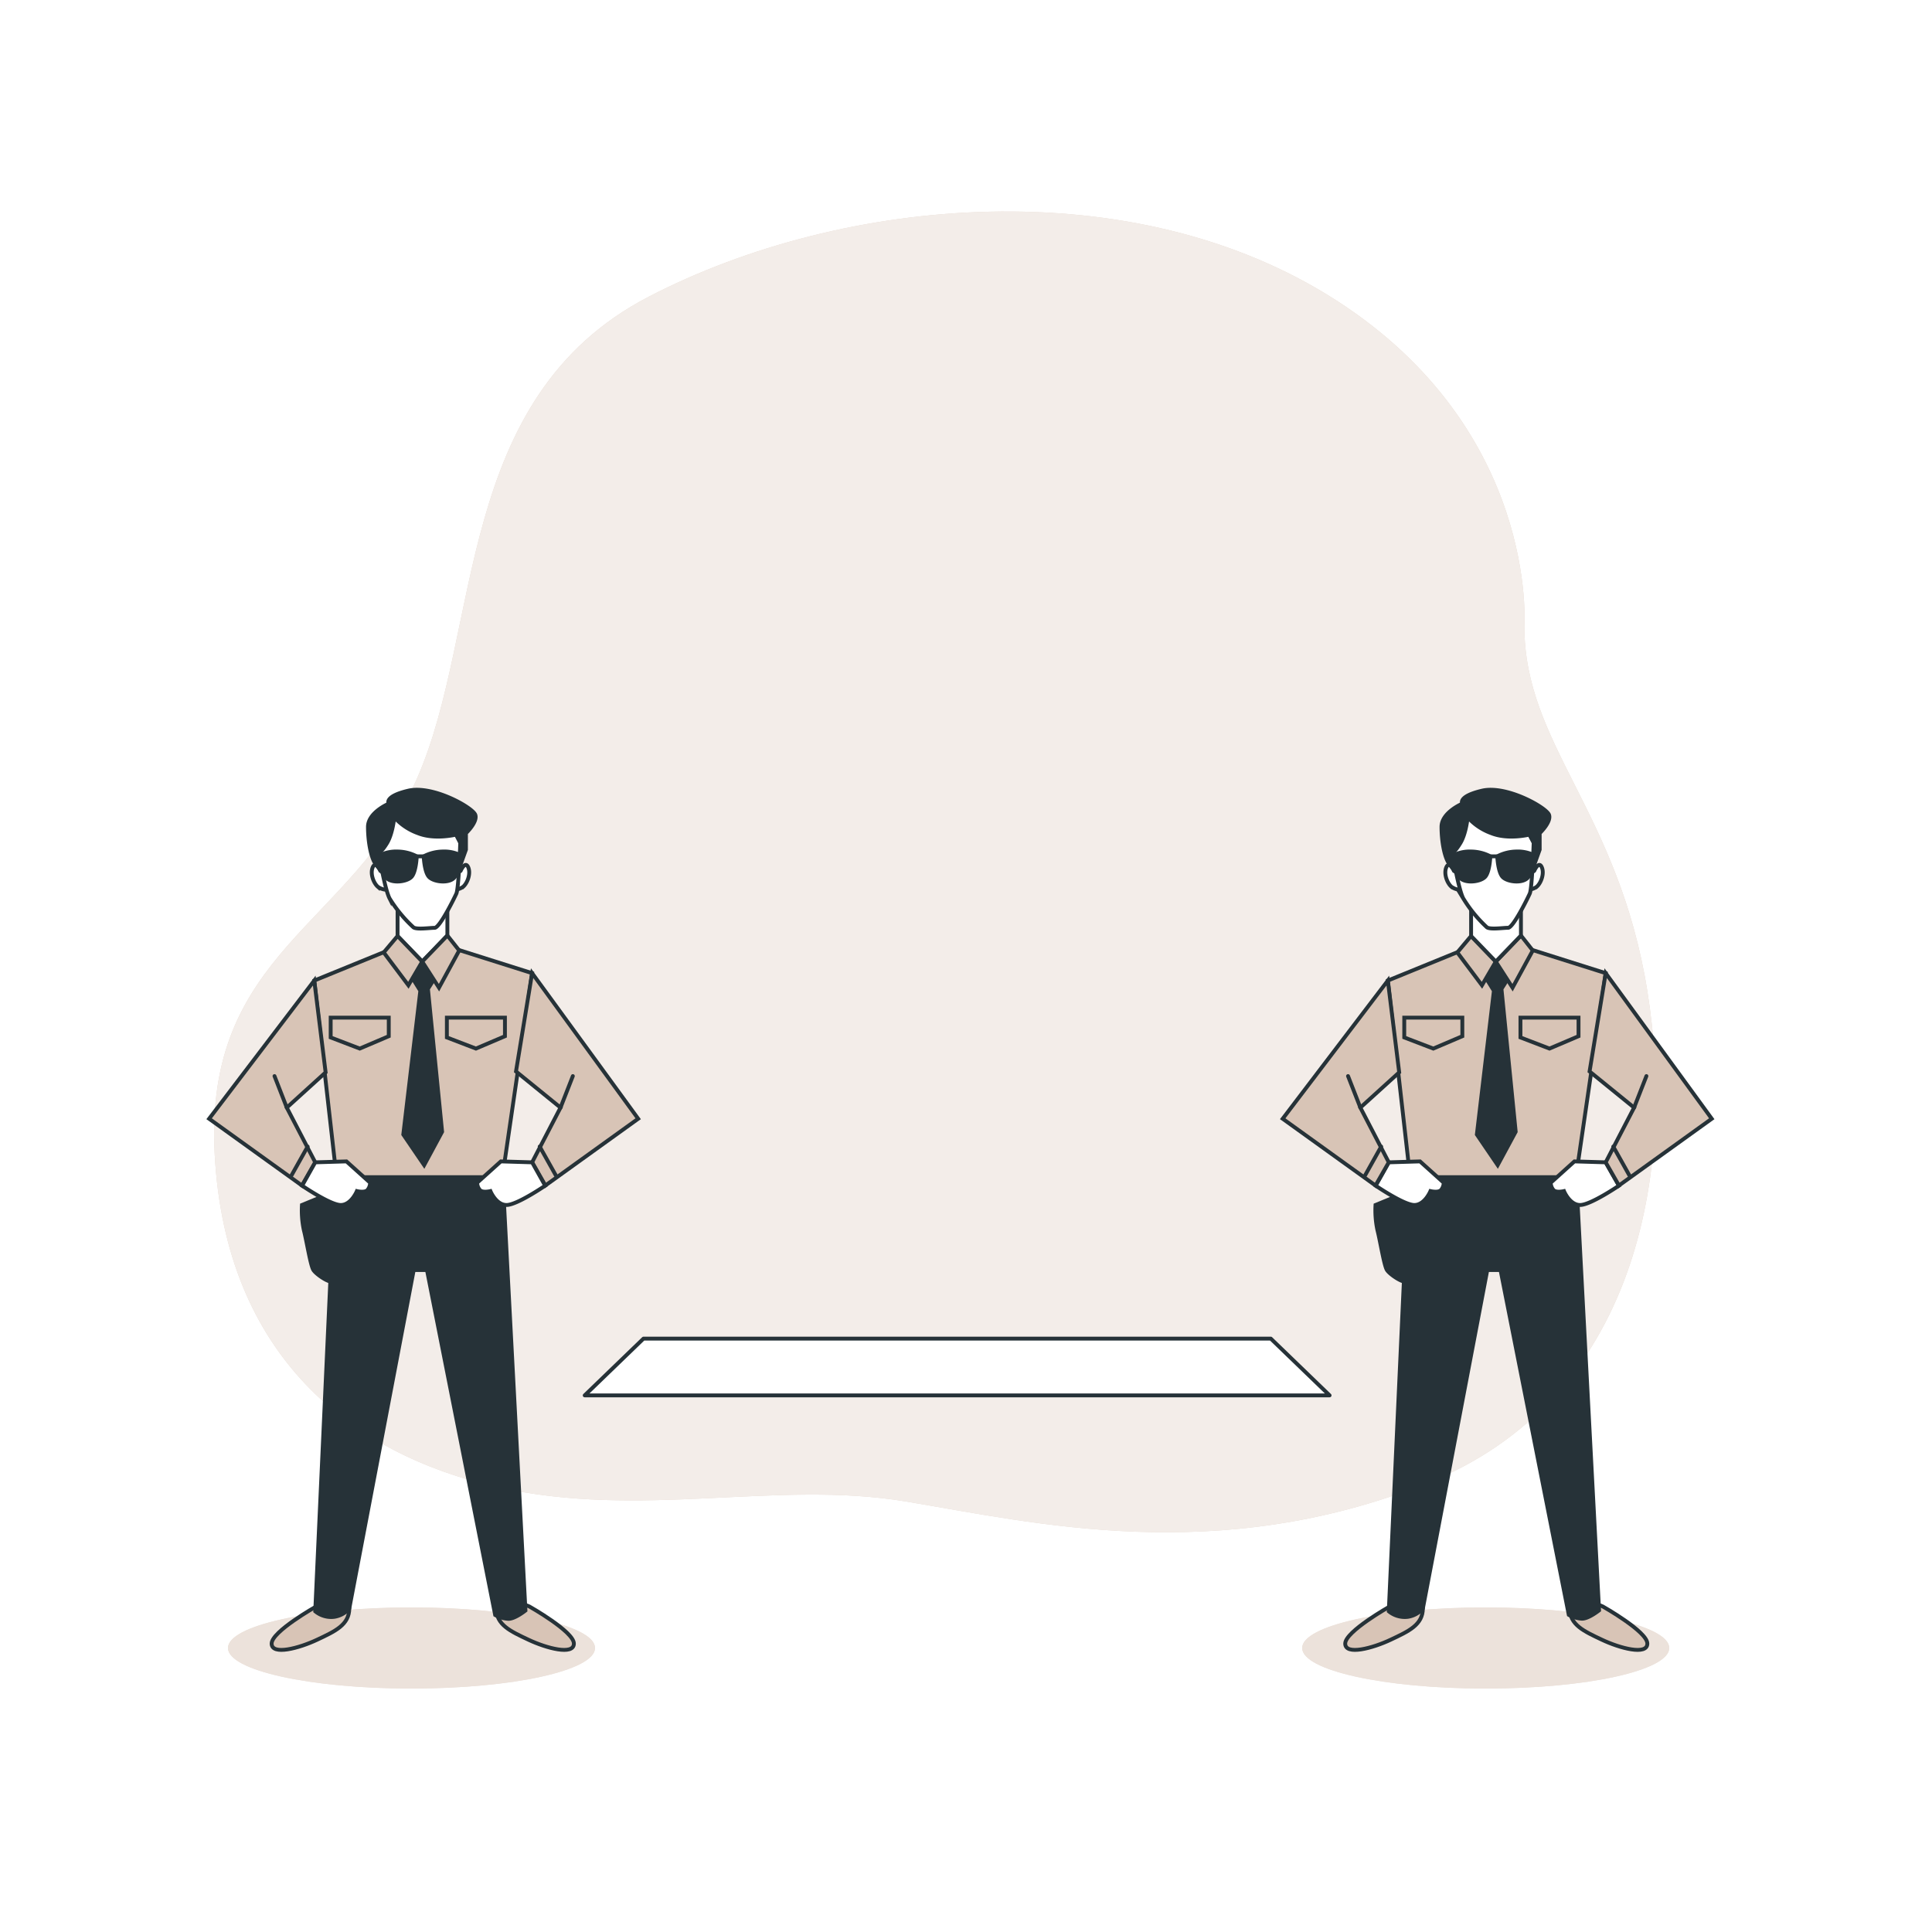 <svg class="animated" id="freepik_stories-security-on" xmlns="http://www.w3.org/2000/svg" xmlns:xlink="http://www.w3.org/1999/xlink" viewBox="0 0 500 500" version="1.1" xmlns:svgjs="http://svgjs.com/svgjs"><style>svg#freepik_stories-security-on:not(.animated) .animable {opacity: 0;}svg#freepik_stories-security-on.animated #freepik--background-simple--inject-40 {animation: 1s 1 forwards cubic-bezier(.36,-0.01,.5,1.38) zoomOut;animation-delay: 0s;}svg#freepik_stories-security-on.animated #elfqdttiqj0tm {animation: 1.6s 1 forwards cubic-bezier(.36,-0.01,.5,1.38) zoomIn;animation-delay: 0.0s;}svg#freepik_stories-security-on.animated #elz652fca5ly {animation: 1.6s 1 forwards cubic-bezier(.36,-0.01,.5,1.38) zoomIn;animation-delay: 0.01s;opacity: 0}svg#freepik_stories-security-on.animated #elxxm3qvj456 {animation: 1.6s 1 forwards cubic-bezier(.36,-0.01,.5,1.38) zoomIn;animation-delay: 0.021s;opacity: 0}svg#freepik_stories-security-on.animated #el7nk31e2t8xd {animation: 1.6s 1 forwards cubic-bezier(.36,-0.01,.5,1.38) zoomIn;animation-delay: 0.031s;opacity: 0}svg#freepik_stories-security-on.animated #eloi717n8asw {animation: 1.6s 1 forwards cubic-bezier(.36,-0.01,.5,1.38) zoomIn;animation-delay: 0.041s;opacity: 0}svg#freepik_stories-security-on.animated #el0t5t5dmhh6n {animation: 1.6s 1 forwards cubic-bezier(.36,-0.01,.5,1.38) zoomIn;animation-delay: 0.051s;opacity: 0}svg#freepik_stories-security-on.animated #eljlcyo4zikvb {animation: 1.6s 1 forwards cubic-bezier(.36,-0.01,.5,1.38) zoomIn;animation-delay: 0.062s;opacity: 0}svg#freepik_stories-security-on.animated #elbsfb60vg0ir {animation: 1.6s 1 forwards cubic-bezier(.36,-0.01,.5,1.38) zoomIn;animation-delay: 0.072s;opacity: 0}svg#freepik_stories-security-on.animated #elinjxatsqgi {animation: 1.6s 1 forwards cubic-bezier(.36,-0.01,.5,1.38) zoomIn;animation-delay: 0.082s;opacity: 0}svg#freepik_stories-security-on.animated #eldj1bnpmikfq {animation: 1.6s 1 forwards cubic-bezier(.36,-0.01,.5,1.38) zoomIn;animation-delay: 0.092s;opacity: 0}svg#freepik_stories-security-on.animated #eler1dxz81ebe {animation: 1.6s 1 forwards cubic-bezier(.36,-0.01,.5,1.38) zoomIn;animation-delay: 0.103s;opacity: 0}svg#freepik_stories-security-on.animated #el8d3gczomuhn {animation: 1.6s 1 forwards cubic-bezier(.36,-0.01,.5,1.38) zoomIn;animation-delay: 0.113s;opacity: 0}svg#freepik_stories-security-on.animated #el8qinfbr2657 {animation: 1.6s 1 forwards cubic-bezier(.36,-0.01,.5,1.38) zoomIn;animation-delay: 0.123s;opacity: 0}svg#freepik_stories-security-on.animated #eln4hplpkn9m {animation: 1.6s 1 forwards cubic-bezier(.36,-0.01,.5,1.38) zoomIn;animation-delay: 0.133s;opacity: 0}svg#freepik_stories-security-on.animated #elmp735zcopb {animation: 1.6s 1 forwards cubic-bezier(.36,-0.01,.5,1.38) zoomIn;animation-delay: 0.144s;opacity: 0}svg#freepik_stories-security-on.animated #eludfc21amill {animation: 1.6s 1 forwards cubic-bezier(.36,-0.01,.5,1.38) zoomIn;animation-delay: 0.154s;opacity: 0}svg#freepik_stories-security-on.animated #elwfzy7jb804h {animation: 1.6s 1 forwards cubic-bezier(.36,-0.01,.5,1.38) zoomIn;animation-delay: 0.164s;opacity: 0}svg#freepik_stories-security-on.animated #el07ifm980524 {animation: 1.6s 1 forwards cubic-bezier(.36,-0.01,.5,1.38) zoomIn;animation-delay: 0.174s;opacity: 0}svg#freepik_stories-security-on.animated #elfhgwkriooi {animation: 1.6s 1 forwards cubic-bezier(.36,-0.01,.5,1.38) zoomIn;animation-delay: 0.185s;opacity: 0}svg#freepik_stories-security-on.animated #elmvznlzpmeyf {animation: 1.6s 1 forwards cubic-bezier(.36,-0.01,.5,1.38) zoomIn;animation-delay: 0.195s;opacity: 0}svg#freepik_stories-security-on.animated #elg6utxeeex27 {animation: 1.6s 1 forwards cubic-bezier(.36,-0.01,.5,1.38) zoomIn;animation-delay: 0.205s;opacity: 0}svg#freepik_stories-security-on.animated #elq3qsxktx8 {animation: 1.6s 1 forwards cubic-bezier(.36,-0.01,.5,1.38) zoomIn;animation-delay: 0.215s;opacity: 0}svg#freepik_stories-security-on.animated #eln437z465r1 {animation: 1.6s 1 forwards cubic-bezier(.36,-0.01,.5,1.38) zoomIn;animation-delay: 0.226s;opacity: 0}svg#freepik_stories-security-on.animated #el0onyo9n7ou6 {animation: 1.6s 1 forwards cubic-bezier(.36,-0.01,.5,1.38) zoomIn;animation-delay: 0.236s;opacity: 0}svg#freepik_stories-security-on.animated #elu6nt3ggjtjf {animation: 1.6s 1 forwards cubic-bezier(.36,-0.01,.5,1.38) zoomIn;animation-delay: 0.246s;opacity: 0}svg#freepik_stories-security-on.animated #eleh4a9x5lzpb {animation: 1.6s 1 forwards cubic-bezier(.36,-0.01,.5,1.38) zoomIn;animation-delay: 0.256s;opacity: 0}svg#freepik_stories-security-on.animated #el9yvcriwbgg9 {animation: 1.6s 1 forwards cubic-bezier(.36,-0.01,.5,1.38) zoomIn;animation-delay: 0.267s;opacity: 0}svg#freepik_stories-security-on.animated #elxt70yz64a9 {animation: 1.6s 1 forwards cubic-bezier(.36,-0.01,.5,1.38) zoomIn;animation-delay: 0.277s;opacity: 0}svg#freepik_stories-security-on.animated #elgi733v65gr8 {animation: 1.6s 1 forwards cubic-bezier(.36,-0.01,.5,1.38) zoomIn;animation-delay: 0.287s;opacity: 0}svg#freepik_stories-security-on.animated #elsmbwxbgrzko {animation: 1.6s 1 forwards cubic-bezier(.36,-0.01,.5,1.38) zoomIn;animation-delay: 0.297s;opacity: 0}svg#freepik_stories-security-on.animated #el8orq3ln52md {animation: 1.6s 1 forwards cubic-bezier(.36,-0.01,.5,1.38) zoomIn;animation-delay: 0.308s;opacity: 0}svg#freepik_stories-security-on.animated #elcnc9gnre3zd {animation: 1.6s 1 forwards cubic-bezier(.36,-0.01,.5,1.38) zoomIn;animation-delay: 0.318s;opacity: 0}svg#freepik_stories-security-on.animated #elljy9fflshfl {animation: 1.6s 1 forwards cubic-bezier(.36,-0.01,.5,1.38) zoomIn;animation-delay: 0.328s;opacity: 0}svg#freepik_stories-security-on.animated #elvjq0qs5kdf {animation: 1.6s 1 forwards cubic-bezier(.36,-0.01,.5,1.38) zoomIn;animation-delay: 0.338s;opacity: 0}svg#freepik_stories-security-on.animated #elw3pdg6izz18 {animation: 1.6s 1 forwards cubic-bezier(.36,-0.01,.5,1.38) zoomIn;animation-delay: 0.349s;opacity: 0}svg#freepik_stories-security-on.animated #eljewzxqoi5i9 {animation: 1.6s 1 forwards cubic-bezier(.36,-0.01,.5,1.38) zoomIn;animation-delay: 0.359s;opacity: 0}svg#freepik_stories-security-on.animated #elt6obxg714d8 {animation: 1.6s 1 forwards cubic-bezier(.36,-0.01,.5,1.38) zoomIn;animation-delay: 0.369s;opacity: 0}svg#freepik_stories-security-on.animated #elckkk5pjw4x8 {animation: 1.6s 1 forwards cubic-bezier(.36,-0.01,.5,1.38) zoomIn;animation-delay: 0.379s;opacity: 0}svg#freepik_stories-security-on.animated #elqc28g0mgqi9 {animation: 1.6s 1 forwards cubic-bezier(.36,-0.01,.5,1.38) zoomIn;animation-delay: 0.39s;opacity: 0}svg#freepik_stories-security-on.animated #eljtl45mk4tt {animation: 1.6s 1 forwards cubic-bezier(.36,-0.01,.5,1.38) zoomIn;animation-delay: 0.4s;opacity: 0}svg#freepik_stories-security-on.animated #elxamf8dch1o {animation: 1.6s 1 forwards cubic-bezier(.36,-0.01,.5,1.38) zoomIn;animation-delay: 0.41s;opacity: 0}svg#freepik_stories-security-on.animated #eldyjtzud1byu {animation: 1.6s 1 forwards cubic-bezier(.36,-0.01,.5,1.38) zoomIn;animation-delay: 0.421s;opacity: 0}svg#freepik_stories-security-on.animated #el7hvu8rta7n5 {animation: 1.6s 1 forwards cubic-bezier(.36,-0.01,.5,1.38) zoomIn;animation-delay: 0.431s;opacity: 0}svg#freepik_stories-security-on.animated #elx4qllwi3vph {animation: 1.6s 1 forwards cubic-bezier(.36,-0.01,.5,1.38) zoomIn;animation-delay: 0.441s;opacity: 0}svg#freepik_stories-security-on.animated #elgn19yim0za7 {animation: 1.6s 1 forwards cubic-bezier(.36,-0.01,.5,1.38) zoomIn;animation-delay: 0.451s;opacity: 0}svg#freepik_stories-security-on.animated #eldzc6m5lms6s {animation: 1.6s 1 forwards cubic-bezier(.36,-0.01,.5,1.38) zoomIn;animation-delay: 0.462s;opacity: 0}svg#freepik_stories-security-on.animated #elspsi731vnp {animation: 1.6s 1 forwards cubic-bezier(.36,-0.01,.5,1.38) zoomIn;animation-delay: 0.472s;opacity: 0}svg#freepik_stories-security-on.animated #elmo38wvwajs {animation: 1.6s 1 forwards cubic-bezier(.36,-0.01,.5,1.38) zoomIn;animation-delay: 0.482s;opacity: 0}svg#freepik_stories-security-on.animated #elf9rclmglxv6 {animation: 1.6s 1 forwards cubic-bezier(.36,-0.01,.5,1.38) zoomIn;animation-delay: 0.492s;opacity: 0}svg#freepik_stories-security-on.animated #elef26247p655 {animation: 1.6s 1 forwards cubic-bezier(.36,-0.01,.5,1.38) zoomIn;animation-delay: 0.503s;opacity: 0}svg#freepik_stories-security-on.animated #el4cwldaotsbm {animation: 1.6s 1 forwards cubic-bezier(.36,-0.01,.5,1.38) zoomIn;animation-delay: 0.513s;opacity: 0}svg#freepik_stories-security-on.animated #elp95uwp6de9c {animation: 1.6s 1 forwards cubic-bezier(.36,-0.01,.5,1.38) zoomIn;animation-delay: 0.523s;opacity: 0}svg#freepik_stories-security-on.animated #eli4hl72vf59q {animation: 1.6s 1 forwards cubic-bezier(.36,-0.01,.5,1.38) zoomIn;animation-delay: 0.533s;opacity: 0}svg#freepik_stories-security-on.animated #elqo1u1mrm0f9 {animation: 1.6s 1 forwards cubic-bezier(.36,-0.01,.5,1.38) zoomIn;animation-delay: 0.544s;opacity: 0}svg#freepik_stories-security-on.animated #eluu8zv34qdz {animation: 1.6s 1 forwards cubic-bezier(.36,-0.01,.5,1.38) zoomIn;animation-delay: 0.554s;opacity: 0}svg#freepik_stories-security-on.animated #el7p1k83iuhhr {animation: 1.6s 1 forwards cubic-bezier(.36,-0.01,.5,1.38) zoomIn;animation-delay: 0.564s;opacity: 0}svg#freepik_stories-security-on.animated #elzk2ixf3mxsk {animation: 1.6s 1 forwards cubic-bezier(.36,-0.01,.5,1.38) zoomIn;animation-delay: 0.574s;opacity: 0}svg#freepik_stories-security-on.animated #elo22o8oxnhz8 {animation: 1.6s 1 forwards cubic-bezier(.36,-0.01,.5,1.38) zoomIn;animation-delay: 0.585s;opacity: 0}svg#freepik_stories-security-on.animated #eliqvn1y59lsg {animation: 1.6s 1 forwards cubic-bezier(.36,-0.01,.5,1.38) zoomIn;animation-delay: 0.595s;opacity: 0}svg#freepik_stories-security-on.animated #elqysoye564y8 {animation: 1.6s 1 forwards cubic-bezier(.36,-0.01,.5,1.38) zoomIn;animation-delay: 0.605s;opacity: 0}svg#freepik_stories-security-on.animated #elehkjo1i64d {animation: 1.6s 1 forwards cubic-bezier(.36,-0.01,.5,1.38) zoomIn;animation-delay: 0.615s;opacity: 0}svg#freepik_stories-security-on.animated #elk7mn9iopfp {animation: 1.6s 1 forwards cubic-bezier(.36,-0.01,.5,1.38) zoomIn;animation-delay: 0.626s;opacity: 0}svg#freepik_stories-security-on.animated #el3yzolsie1p2 {animation: 1.6s 1 forwards cubic-bezier(.36,-0.01,.5,1.38) zoomIn;animation-delay: 0.636s;opacity: 0}svg#freepik_stories-security-on.animated #elu7z5doqf5g {animation: 1.6s 1 forwards cubic-bezier(.36,-0.01,.5,1.38) zoomIn;animation-delay: 0.646s;opacity: 0}svg#freepik_stories-security-on.animated #elbtaezc5evxc {animation: 1.6s 1 forwards cubic-bezier(.36,-0.01,.5,1.38) zoomIn;animation-delay: 0.656s;opacity: 0}svg#freepik_stories-security-on.animated #eldr0qk9lhbpu {animation: 1.6s 1 forwards cubic-bezier(.36,-0.01,.5,1.38) zoomIn;animation-delay: 0.667s;opacity: 0}svg#freepik_stories-security-on.animated #eljys4t25czim {animation: 1.6s 1 forwards cubic-bezier(.36,-0.01,.5,1.38) zoomIn;animation-delay: 0.677s;opacity: 0}svg#freepik_stories-security-on.animated #elbxeg7nlv4up {animation: 1.6s 1 forwards cubic-bezier(.36,-0.01,.5,1.38) zoomIn;animation-delay: 0.687s;opacity: 0}svg#freepik_stories-security-on.animated #el7gpeyjsqxky {animation: 1.6s 1 forwards cubic-bezier(.36,-0.01,.5,1.38) zoomIn;animation-delay: 0.697s;opacity: 0}svg#freepik_stories-security-on.animated #elxwib5y5ts8 {animation: 1.6s 1 forwards cubic-bezier(.36,-0.01,.5,1.38) zoomIn;animation-delay: 0.708s;opacity: 0}svg#freepik_stories-security-on.animated #elnnex7ysj3rh {animation: 1.6s 1 forwards cubic-bezier(.36,-0.01,.5,1.38) zoomIn;animation-delay: 0.718s;opacity: 0}svg#freepik_stories-security-on.animated #elclqpnbvchm {animation: 1.6s 1 forwards cubic-bezier(.36,-0.01,.5,1.38) zoomIn;animation-delay: 0.728s;opacity: 0}svg#freepik_stories-security-on.animated #eltv8iqer3y2 {animation: 1.6s 1 forwards cubic-bezier(.36,-0.01,.5,1.38) zoomIn;animation-delay: 0.738s;opacity: 0}svg#freepik_stories-security-on.animated #elkf39bpmhnt7 {animation: 1.6s 1 forwards cubic-bezier(.36,-0.01,.5,1.38) zoomIn;animation-delay: 0.749s;opacity: 0}svg#freepik_stories-security-on.animated #el8xrfmhmh114 {animation: 1.6s 1 forwards cubic-bezier(.36,-0.01,.5,1.38) zoomIn;animation-delay: 0.759s;opacity: 0}svg#freepik_stories-security-on.animated #eluk00zuwyjct {animation: 1.6s 1 forwards cubic-bezier(.36,-0.01,.5,1.38) zoomIn;animation-delay: 0.769s;opacity: 0}svg#freepik_stories-security-on.animated #elp3i7591r5n {animation: 1.6s 1 forwards cubic-bezier(.36,-0.01,.5,1.38) zoomIn;animation-delay: 0.779s;opacity: 0}svg#freepik_stories-security-on.animated #elm2voagvh1 {animation: 1.6s 1 forwards cubic-bezier(.36,-0.01,.5,1.38) zoomIn;animation-delay: 0.79s;opacity: 0}svg#freepik_stories-security-on.animated #el7vsunpzfmg2 {animation: 1.6s 1 forwards cubic-bezier(.36,-0.01,.5,1.38) zoomIn;animation-delay: 0.8s;opacity: 0}svg#freepik_stories-security-on.animated #elrkmy8q2ur28 {animation: 1.6s 1 forwards cubic-bezier(.36,-0.01,.5,1.38) zoomIn;animation-delay: 0.81s;opacity: 0}svg#freepik_stories-security-on.animated #eltnewi7krp7r {animation: 1.6s 1 forwards cubic-bezier(.36,-0.01,.5,1.38) zoomIn;animation-delay: 0.821s;opacity: 0}svg#freepik_stories-security-on.animated #eli18gx8yjl0n {animation: 1.6s 1 forwards cubic-bezier(.36,-0.01,.5,1.38) zoomIn;animation-delay: 0.831s;opacity: 0}svg#freepik_stories-security-on.animated #eldp81lkb0ucm {animation: 1.6s 1 forwards cubic-bezier(.36,-0.01,.5,1.38) zoomIn;animation-delay: 0.841s;opacity: 0}svg#freepik_stories-security-on.animated #eladomk0x8iwu {animation: 1.6s 1 forwards cubic-bezier(.36,-0.01,.5,1.38) zoomIn;animation-delay: 0.851s;opacity: 0}svg#freepik_stories-security-on.animated #el18zrlda7yzs {animation: 1.6s 1 forwards cubic-bezier(.36,-0.01,.5,1.38) zoomIn;animation-delay: 0.862s;opacity: 0}svg#freepik_stories-security-on.animated #elonfxsbed86p {animation: 1.6s 1 forwards cubic-bezier(.36,-0.01,.5,1.38) zoomIn;animation-delay: 0.872s;opacity: 0}svg#freepik_stories-security-on.animated #elz1zv648cvl {animation: 1.6s 1 forwards cubic-bezier(.36,-0.01,.5,1.38) zoomIn;animation-delay: 0.882s;opacity: 0}svg#freepik_stories-security-on.animated #elki942xwlrli {animation: 1.6s 1 forwards cubic-bezier(.36,-0.01,.5,1.38) zoomIn;animation-delay: 0.892s;opacity: 0}svg#freepik_stories-security-on.animated #elodtevuo33 {animation: 1.6s 1 forwards cubic-bezier(.36,-0.01,.5,1.38) zoomIn;animation-delay: 0.903s;opacity: 0}svg#freepik_stories-security-on.animated #eltw6q9vkogod {animation: 1.6s 1 forwards cubic-bezier(.36,-0.01,.5,1.38) zoomIn;animation-delay: 0.913s;opacity: 0}svg#freepik_stories-security-on.animated #elgxlta2ak7e {animation: 1.6s 1 forwards cubic-bezier(.36,-0.01,.5,1.38) zoomIn;animation-delay: 0.923s;opacity: 0}svg#freepik_stories-security-on.animated #elaji5pmuu0s7 {animation: 1.6s 1 forwards cubic-bezier(.36,-0.01,.5,1.38) zoomIn;animation-delay: 0.933s;opacity: 0}svg#freepik_stories-security-on.animated #elob98ieioy9i {animation: 1.6s 1 forwards cubic-bezier(.36,-0.01,.5,1.38) zoomIn;animation-delay: 0.944s;opacity: 0}svg#freepik_stories-security-on.animated #elzp9zqy5sg1 {animation: 1.6s 1 forwards cubic-bezier(.36,-0.01,.5,1.38) zoomIn;animation-delay: 0.954s;opacity: 0}svg#freepik_stories-security-on.animated #elmrzwlntsfph {animation: 1.6s 1 forwards cubic-bezier(.36,-0.01,.5,1.38) zoomIn;animation-delay: 0.964s;opacity: 0}svg#freepik_stories-security-on.animated #elj8uuc1msr6d {animation: 1.6s 1 forwards cubic-bezier(.36,-0.01,.5,1.38) zoomIn;animation-delay: 0.974s;opacity: 0}svg#freepik_stories-security-on.animated #elqh7d1jif7ek {animation: 1.6s 1 forwards cubic-bezier(.36,-0.01,.5,1.38) zoomIn;animation-delay: 0.985s;opacity: 0}svg#freepik_stories-security-on.animated #elim6jd0sv3r {animation: 1.6s 1 forwards cubic-bezier(.36,-0.01,.5,1.38) zoomIn;animation-delay: 0.995s;opacity: 0}svg#freepik_stories-security-on.animated #el8n2rbal7kna {animation: 1.6s 1 forwards cubic-bezier(.36,-0.01,.5,1.38) zoomIn;animation-delay: 1.005s;opacity: 0}svg#freepik_stories-security-on.animated #elxinfgpao6pl {animation: 1.6s 1 forwards cubic-bezier(.36,-0.01,.5,1.38) zoomIn;animation-delay: 1.015s;opacity: 0}svg#freepik_stories-security-on.animated #elar5etzpha4v {animation: 1.6s 1 forwards cubic-bezier(.36,-0.01,.5,1.38) zoomIn;animation-delay: 1.026s;opacity: 0}svg#freepik_stories-security-on.animated #el5u9gnmjtoek {animation: 1.6s 1 forwards cubic-bezier(.36,-0.01,.5,1.38) zoomIn;animation-delay: 1.036s;opacity: 0}svg#freepik_stories-security-on.animated #elfipba4o4o2e {animation: 1.6s 1 forwards cubic-bezier(.36,-0.01,.5,1.38) zoomIn;animation-delay: 1.046s;opacity: 0}svg#freepik_stories-security-on.animated #elikmbakf3em {animation: 1.6s 1 forwards cubic-bezier(.36,-0.01,.5,1.38) zoomIn;animation-delay: 1.056s;opacity: 0}svg#freepik_stories-security-on.animated #ell0izxqysa4e {animation: 1.6s 1 forwards cubic-bezier(.36,-0.01,.5,1.38) zoomIn;animation-delay: 1.067s;opacity: 0}svg#freepik_stories-security-on.animated #ellks8jy3mim {animation: 1.6s 1 forwards cubic-bezier(.36,-0.01,.5,1.38) zoomIn;animation-delay: 1.077s;opacity: 0}svg#freepik_stories-security-on.animated #el365o3604m6t {animation: 1.6s 1 forwards cubic-bezier(.36,-0.01,.5,1.38) zoomIn;animation-delay: 1.087s;opacity: 0}svg#freepik_stories-security-on.animated #elz9rncid9zch {animation: 1.6s 1 forwards cubic-bezier(.36,-0.01,.5,1.38) zoomIn;animation-delay: 1.097s;opacity: 0}svg#freepik_stories-security-on.animated #eljlbbgic9kkr {animation: 1.6s 1 forwards cubic-bezier(.36,-0.01,.5,1.38) zoomIn;animation-delay: 1.108s;opacity: 0}svg#freepik_stories-security-on.animated #eleyl2w19ocpo {animation: 1.6s 1 forwards cubic-bezier(.36,-0.01,.5,1.38) zoomIn;animation-delay: 1.118s;opacity: 0}svg#freepik_stories-security-on.animated #elft2d8sgvs8f {animation: 1.6s 1 forwards cubic-bezier(.36,-0.01,.5,1.38) zoomIn;animation-delay: 1.128s;opacity: 0}svg#freepik_stories-security-on.animated #elo3vu5e62und {animation: 1.6s 1 forwards cubic-bezier(.36,-0.01,.5,1.38) zoomIn;animation-delay: 1.138s;opacity: 0}svg#freepik_stories-security-on.animated #el3u9lgi1yh4v {animation: 1.6s 1 forwards cubic-bezier(.36,-0.01,.5,1.38) zoomIn;animation-delay: 1.149s;opacity: 0}svg#freepik_stories-security-on.animated #elarg1c5btkle {animation: 1.6s 1 forwards cubic-bezier(.36,-0.01,.5,1.38) zoomIn;animation-delay: 1.159s;opacity: 0}svg#freepik_stories-security-on.animated #elc9uq2ivpp0a {animation: 1.6s 1 forwards cubic-bezier(.36,-0.01,.5,1.38) zoomIn;animation-delay: 1.169s;opacity: 0}svg#freepik_stories-security-on.animated #eloz5jnh3c07m {animation: 1.6s 1 forwards cubic-bezier(.36,-0.01,.5,1.38) zoomIn;animation-delay: 1.179s;opacity: 0}svg#freepik_stories-security-on.animated #elbextmiwm6qa {animation: 1.6s 1 forwards cubic-bezier(.36,-0.01,.5,1.38) zoomIn;animation-delay: 1.19s;opacity: 0}svg#freepik_stories-security-on.animated #elq0an2u4e8j {animation: 1.6s 1 forwards cubic-bezier(.36,-0.01,.5,1.38) zoomIn;animation-delay: 1.2s;opacity: 0}svg#freepik_stories-security-on.animated #elgayrwl98ksl {animation: 1.6s 1 forwards cubic-bezier(.36,-0.01,.5,1.38) zoomIn;animation-delay: 1.21s;opacity: 0}svg#freepik_stories-security-on.animated #elp5pi70rnc5 {animation: 1.6s 1 forwards cubic-bezier(.36,-0.01,.5,1.38) zoomIn;animation-delay: 1.221s;opacity: 0}svg#freepik_stories-security-on.animated #elhego2bq32w5 {animation: 1.6s 1 forwards cubic-bezier(.36,-0.01,.5,1.38) zoomIn;animation-delay: 1.231s;opacity: 0}svg#freepik_stories-security-on.animated #el07mybk0weaip {animation: 1.6s 1 forwards cubic-bezier(.36,-0.01,.5,1.38) zoomIn;animation-delay: 1.241s;opacity: 0}svg#freepik_stories-security-on.animated #elyz6mabo1wz {animation: 1.6s 1 forwards cubic-bezier(.36,-0.01,.5,1.38) zoomIn;animation-delay: 1.251s;opacity: 0}svg#freepik_stories-security-on.animated #eljyfpg77plzj {animation: 1.6s 1 forwards cubic-bezier(.36,-0.01,.5,1.38) zoomIn;animation-delay: 1.262s;opacity: 0}svg#freepik_stories-security-on.animated #el3dqcmhcbmej {animation: 1.6s 1 forwards cubic-bezier(.36,-0.01,.5,1.38) zoomIn;animation-delay: 1.272s;opacity: 0}svg#freepik_stories-security-on.animated #elf52yyltb928 {animation: 1.6s 1 forwards cubic-bezier(.36,-0.01,.5,1.38) zoomIn;animation-delay: 1.282s;opacity: 0}svg#freepik_stories-security-on.animated #el0j1wc5ommow8 {animation: 1.6s 1 forwards cubic-bezier(.36,-0.01,.5,1.38) zoomIn;animation-delay: 1.292s;opacity: 0}svg#freepik_stories-security-on.animated #el725ylarjw07 {animation: 1.6s 1 forwards cubic-bezier(.36,-0.01,.5,1.38) zoomIn;animation-delay: 1.303s;opacity: 0}svg#freepik_stories-security-on.animated #el4th6e3v9tb9 {animation: 1.6s 1 forwards cubic-bezier(.36,-0.01,.5,1.38) zoomIn;animation-delay: 1.313s;opacity: 0}svg#freepik_stories-security-on.animated #elnsh52w3a4xk {animation: 1.6s 1 forwards cubic-bezier(.36,-0.01,.5,1.38) zoomIn;animation-delay: 1.323s;opacity: 0}svg#freepik_stories-security-on.animated #el4lm2m5x7hrd {animation: 1.6s 1 forwards cubic-bezier(.36,-0.01,.5,1.38) zoomIn;animation-delay: 1.333s;opacity: 0}svg#freepik_stories-security-on.animated #elmxipbgvdzj {animation: 1.6s 1 forwards cubic-bezier(.36,-0.01,.5,1.38) zoomIn;animation-delay: 1.344s;opacity: 0}svg#freepik_stories-security-on.animated #elvlhsl2addwc {animation: 1.6s 1 forwards cubic-bezier(.36,-0.01,.5,1.38) zoomIn;animation-delay: 1.354s;opacity: 0}svg#freepik_stories-security-on.animated #elxt5hab84hu {animation: 1.6s 1 forwards cubic-bezier(.36,-0.01,.5,1.38) zoomIn;animation-delay: 1.364s;opacity: 0}svg#freepik_stories-security-on.animated #elv5m6ux77ile {animation: 1.6s 1 forwards cubic-bezier(.36,-0.01,.5,1.38) zoomIn;animation-delay: 1.374s;opacity: 0}svg#freepik_stories-security-on.animated #els6o75k7lb2 {animation: 1.6s 1 forwards cubic-bezier(.36,-0.01,.5,1.38) zoomIn;animation-delay: 1.385s;opacity: 0}svg#freepik_stories-security-on.animated #elll4xo88x9mn {animation: 1.6s 1 forwards cubic-bezier(.36,-0.01,.5,1.38) zoomIn;animation-delay: 1.395s;opacity: 0}svg#freepik_stories-security-on.animated #el7s3opp7kffc {animation: 1.6s 1 forwards cubic-bezier(.36,-0.01,.5,1.38) zoomIn;animation-delay: 1.405s;opacity: 0}svg#freepik_stories-security-on.animated #el6s5r7wlzqsm {animation: 1.6s 1 forwards cubic-bezier(.36,-0.01,.5,1.38) zoomIn;animation-delay: 1.415s;opacity: 0}svg#freepik_stories-security-on.animated #eljspzwy8yx7f {animation: 1.6s 1 forwards cubic-bezier(.36,-0.01,.5,1.38) zoomIn;animation-delay: 1.426s;opacity: 0}svg#freepik_stories-security-on.animated #el5yqe767n6pe {animation: 1.6s 1 forwards cubic-bezier(.36,-0.01,.5,1.38) zoomIn;animation-delay: 1.436s;opacity: 0}svg#freepik_stories-security-on.animated #elllx15iupu7q {animation: 1.6s 1 forwards cubic-bezier(.36,-0.01,.5,1.38) zoomIn;animation-delay: 1.446s;opacity: 0}svg#freepik_stories-security-on.animated #elr1dghxz0uzq {animation: 1.6s 1 forwards cubic-bezier(.36,-0.01,.5,1.38) zoomIn;animation-delay: 1.456s;opacity: 0}svg#freepik_stories-security-on.animated #elml8vjga572 {animation: 1.6s 1 forwards cubic-bezier(.36,-0.01,.5,1.38) zoomIn;animation-delay: 1.467s;opacity: 0}svg#freepik_stories-security-on.animated #el7pxjxf5zdp9 {animation: 1.6s 1 forwards cubic-bezier(.36,-0.01,.5,1.38) zoomIn;animation-delay: 1.477s;opacity: 0}svg#freepik_stories-security-on.animated #elrv5a6venswd {animation: 1.6s 1 forwards cubic-bezier(.36,-0.01,.5,1.38) zoomIn;animation-delay: 1.487s;opacity: 0}svg#freepik_stories-security-on.animated #elkvuyoyw6p3h {animation: 1.6s 1 forwards cubic-bezier(.36,-0.01,.5,1.38) zoomIn;animation-delay: 1.497s;opacity: 0}svg#freepik_stories-security-on.animated #eltmjvpjt7ddr {animation: 1.6s 1 forwards cubic-bezier(.36,-0.01,.5,1.38) zoomIn;animation-delay: 1.508s;opacity: 0}svg#freepik_stories-security-on.animated #elwmnacmkyig {animation: 1.6s 1 forwards cubic-bezier(.36,-0.01,.5,1.38) zoomIn;animation-delay: 1.518s;opacity: 0}svg#freepik_stories-security-on.animated #els9r6vebuwz {animation: 1.6s 1 forwards cubic-bezier(.36,-0.01,.5,1.38) zoomIn;animation-delay: 1.528s;opacity: 0}svg#freepik_stories-security-on.animated #elom6uvpgej47 {animation: 1.6s 1 forwards cubic-bezier(.36,-0.01,.5,1.38) zoomIn;animation-delay: 1.538s;opacity: 0}svg#freepik_stories-security-on.animated #ellm7vjlehd6b {animation: 1.6s 1 forwards cubic-bezier(.36,-0.01,.5,1.38) zoomIn;animation-delay: 1.549s;opacity: 0}svg#freepik_stories-security-on.animated #elpxjypqdmqyb {animation: 1.6s 1 forwards cubic-bezier(.36,-0.01,.5,1.38) zoomIn;animation-delay: 1.559s;opacity: 0}svg#freepik_stories-security-on.animated #eldfy0alfwfji {animation: 1.6s 1 forwards cubic-bezier(.36,-0.01,.5,1.38) zoomIn;animation-delay: 1.569s;opacity: 0}svg#freepik_stories-security-on.animated #elw033u9k8h2s {animation: 1.6s 1 forwards cubic-bezier(.36,-0.01,.5,1.38) zoomIn;animation-delay: 1.579s;opacity: 0}svg#freepik_stories-security-on.animated #elxbt79emmae {animation: 1.6s 1 forwards cubic-bezier(.36,-0.01,.5,1.38) zoomIn;animation-delay: 1.59s;opacity: 0}svg#freepik_stories-security-on.animated #freepik--Device--inject-40 {animation: 1.6s 1 forwards cubic-bezier(.36,-0.01,.5,1.38) zoomIn,6s Infinite  linear heartbeat;animation-delay: 0.0s,5.6s;}svg#freepik_stories-security-on.animated #freepik--character-2--inject-40 {animation: 1s 1 forwards cubic-bezier(.36,-0.01,.5,1.38) slideRight;animation-delay: 0s;}svg#freepik_stories-security-on.animated #freepik--character-1--inject-40 {animation: 1s 1 forwards cubic-bezier(.36,-0.01,.5,1.38) slideLeft;animation-delay: 0s;}            @keyframes zoomOut {                0% {                    opacity: 0;                    transform: scale(1.5);                }                100% {                    opacity: 1;                    transform: scale(1);                }            }                    @keyframes zoomIn {                0% {                    opacity: 0;                    transform: scale(0.5);                }                100% {                    opacity: 1;                    transform: scale(1);                }            }                    @keyframes heartbeat {                0% {                    transform: scale(1);                }                10% {                    transform: scale(1.1);                }                30% {                    transform: scale(1);                }                40% {                    transform: scale(1);                }                50% {                    transform: scale(1.1);                }                60% {                    transform: scale(1);                }                100% {                    transform: scale(1);                }            }                    @keyframes slideRight {                0% {                    opacity: 0;                    transform: translateX(30px);                }                100% {                    opacity: 1;                    transform: translateX(0);                }            }                    @keyframes slideLeft {                0% {                    opacity: 0;                    transform: translateX(-30px);                }                100% {                    opacity: 1;                    transform: translateX(0);                }            }        </style><g id="freepik--background-simple--inject-40" class="animable" style="transform-origin: 241.959px 225.645px;"><path d="M394.5,162s3.75-50.56-48.69-84.27-127.35-27.16-177.92-.94S124.82,162.9,108,201.29s-55.25,45-52.44,97.39,35.59,77.72,73,86.15,72.11-1.87,105.82,3.74,80.53,16.86,134.84-4.68,64.61-80.53,57.12-127.35S394.5,192.87,394.5,162Z" style="fill: #D8C4B6; transform-origin: 241.959px 225.645px;" id="el8xqe1gz49ow" class="animable"></path><g id="elsc58k783f2"><path d="M394.5,162s3.75-50.56-48.69-84.27-127.35-27.16-177.92-.94S124.82,162.9,108,201.29s-55.25,45-52.44,97.39,35.59,77.72,73,86.15,72.11-1.87,105.82,3.74,80.53,16.86,134.84-4.68,64.61-80.53,57.12-127.35S394.5,192.87,394.5,162Z" style="fill: rgb(255, 255, 255); opacity: 0.7; transform-origin: 241.959px 225.645px;" class="animable" id="el97j3943p11"></path></g></g><g id="freepik--Device--inject-40" class="animable animator-active" style="transform-origin: 247.6px 231.175px;"><polygon points="344.1 361.12 151.32 361.12 166.54 346.43 328.88 346.43 344.1 361.12" style="fill: rgb(255, 255, 255); stroke: rgb(38, 50, 56); stroke-linecap: round; stroke-linejoin: round; transform-origin: 247.71px 353.775px;" id="elfqdttiqj0tm" class="animable"></polygon><path d="M322.68,352.1c0,3-34.91,5.47-78,5.47s-78-2.45-78-5.47,34.91-5.48,78-5.48S322.68,349.07,322.68,352.1Z" style="fill: #D8C4B6; transform-origin: 244.68px 352.095px;" id="elz652fca5ly" class="animable"></path><g id="elxxm3qvj456" class=""><path d="M322.68,352.1c0,3-34.91,5.47-78,5.47s-78-2.45-78-5.47,34.91-5.48,78-5.48S322.68,349.07,322.68,352.1Z" style="fill: rgb(255, 255, 255); opacity: 0.5; transform-origin: 244.68px 352.095px;" class="animable" id="elymlgujwknna"></path></g><rect x="151.32" y="361.12" width="192.78" height="13.61" style="fill: rgb(38, 50, 56); stroke: rgb(38, 50, 56); stroke-linecap: round; stroke-linejoin: round; transform-origin: 247.71px 367.925px;" id="el7nk31e2t8xd" class="animable"></rect><polygon points="357.74 389.41 137.68 389.41 151.32 374.73 344.1 374.73 357.74 389.41" style="fill: rgb(255, 255, 255); stroke: rgb(38, 50, 56); stroke-linecap: round; stroke-linejoin: round; transform-origin: 247.71px 382.07px;" id="eloi717n8asw" class="animable"></polygon><rect x="137.72" y="389.41" width="219.98" height="14.32" style="fill: rgb(38, 50, 56); stroke: rgb(38, 50, 56); stroke-linecap: round; stroke-linejoin: round; transform-origin: 247.71px 396.57px;" id="el0t5t5dmhh6n" class="animable"></rect><polyline points="245.58 215.93 245.58 124.4 280.41 124.4 280.41 85.89" style="fill: none; stroke: rgb(38, 50, 56); stroke-miterlimit: 10; transform-origin: 262.995px 150.91px;" id="eljlcyo4zikvb" class="animable"></polyline><line x1="259.19" y1="123.97" x2="259.19" y2="85.89" style="fill: none; stroke: rgb(38, 50, 56); stroke-miterlimit: 10; transform-origin: 259.19px 104.93px;" id="elbsfb60vg0ir" class="animable"></line><polyline points="248.18 230.52 408.54 230.52 408.54 207.72 439.19 207.72" style="fill: none; stroke: rgb(38, 50, 56); stroke-miterlimit: 10; transform-origin: 343.685px 219.12px;" id="elinjxatsqgi" class="animable"></polyline><polyline points="240.32 229.73 87.83 229.73 87.83 205.37 54.82 205.37" style="fill: none; stroke: rgb(38, 50, 56); stroke-miterlimit: 10; transform-origin: 147.57px 217.55px;" id="eldj1bnpmikfq" class="animable"></polyline><polyline points="214.38 61.52 214.38 96.11 194.73 96.11 194.73 118.11 219.1 118.11 219.1 192" style="fill: none; stroke: rgb(38, 50, 56); stroke-miterlimit: 10; transform-origin: 206.915px 126.76px;" id="eler1dxz81ebe" class="animable"></polyline><polyline points="322.07 163.7 322.07 114.18 335.43 114.18 335.43 92.96 346.44 92.96" style="fill: none; stroke: rgb(38, 50, 56); stroke-miterlimit: 10; transform-origin: 334.255px 128.33px;" id="el8d3gczomuhn" class="animable"></polyline><polyline points="160.15 158.99 160.15 121.26 149.14 110.25 149.14 82.74" style="fill: none; stroke: rgb(38, 50, 56); stroke-miterlimit: 10; transform-origin: 154.645px 120.865px;" id="el8qinfbr2657" class="animable"></polyline><polyline points="351.94 181 379.45 181 379.45 162.92 397.53 162.92 397.53 152.7 413.25 152.7" style="fill: none; stroke: rgb(38, 50, 56); stroke-miterlimit: 10; transform-origin: 382.595px 166.85px;" id="eln4hplpkn9m" class="animable"></polyline><polyline points="132.63 187.29 103.55 187.29 103.55 164.49 62.68 164.49" style="fill: none; stroke: rgb(38, 50, 56); stroke-miterlimit: 10; transform-origin: 97.655px 175.89px;" id="elmp735zcopb" class="animable"></polyline><polyline points="159.36 310.69 159.36 331.13 146 331.13 146 353.93 107.48 353.93" style="fill: none; stroke: rgb(38, 50, 56); stroke-miterlimit: 10; transform-origin: 133.42px 332.31px;" id="eludfc21amill" class="animable"></polyline><polyline points="306.35 313.84 306.35 335.06 337 335.06 337 326.42 345.65 326.42 345.65 344.49 372.38 344.49" style="fill: none; stroke: rgb(38, 50, 56); stroke-miterlimit: 10; transform-origin: 339.365px 329.165px;" id="elwfzy7jb804h" class="animable"></polyline><path d="M282.65,85.89a2.24,2.24,0,1,1-2.24-2.25A2.24,2.24,0,0,1,282.65,85.89Z" style="fill: rgb(38, 50, 56); stroke: rgb(38, 50, 56); stroke-linecap: round; stroke-linejoin: round; transform-origin: 280.41px 85.88px;" id="el07ifm980524" class="animable"></path><path d="M261.51,85.89a2.24,2.24,0,1,1-2.24-2.25A2.24,2.24,0,0,1,261.51,85.89Z" style="fill: rgb(38, 50, 56); stroke: rgb(38, 50, 56); stroke-linecap: round; stroke-linejoin: round; transform-origin: 259.27px 85.88px;" id="elfhgwkriooi" class="animable"></path><path d="M216.64,60.87a2.25,2.25,0,1,1-2.24-2.25A2.24,2.24,0,0,1,216.64,60.87Z" style="fill: rgb(38, 50, 56); stroke: rgb(38, 50, 56); stroke-linecap: round; stroke-linejoin: round; transform-origin: 214.39px 60.87px;" id="elmvznlzpmeyf" class="animable"></path><path d="M151.4,81.61a2.24,2.24,0,1,1-2.24-2.25A2.24,2.24,0,0,1,151.4,81.61Z" style="fill: rgb(38, 50, 56); stroke: rgb(38, 50, 56); stroke-linecap: round; stroke-linejoin: round; transform-origin: 149.16px 81.6px;" id="elg6utxeeex27" class="animable"></path><path d="M64.92,164.49a2.25,2.25,0,1,1-2.24-2.24A2.24,2.24,0,0,1,64.92,164.49Z" style="fill: rgb(38, 50, 56); stroke: rgb(38, 50, 56); stroke-linecap: round; stroke-linejoin: round; transform-origin: 62.67px 164.5px;" id="elq3qsxktx8" class="animable"></path><path d="M57.13,205.3a2.25,2.25,0,1,1-2.25-2.25A2.25,2.25,0,0,1,57.13,205.3Z" style="fill: rgb(38, 50, 56); stroke: rgb(38, 50, 56); stroke-linecap: round; stroke-linejoin: round; transform-origin: 54.88px 205.3px;" id="eln437z465r1" class="animable"></path><path d="M109.92,353.5a2.25,2.25,0,1,1-2.24-2.25A2.24,2.24,0,0,1,109.92,353.5Z" style="fill: rgb(38, 50, 56); stroke: rgb(38, 50, 56); stroke-linecap: round; stroke-linejoin: round; transform-origin: 107.67px 353.5px;" id="el0onyo9n7ou6" class="animable"></path><path d="M375.76,344.05a2.25,2.25,0,1,1-2.25-2.24A2.24,2.24,0,0,1,375.76,344.05Z" style="fill: rgb(38, 50, 56); stroke: rgb(38, 50, 56); stroke-linecap: round; stroke-linejoin: round; transform-origin: 373.51px 344.06px;" id="elu6nt3ggjtjf" class="animable"></path><path d="M442.57,207.28a2.24,2.24,0,1,1-2.24-2.24A2.24,2.24,0,0,1,442.57,207.28Z" style="fill: rgb(38, 50, 56); stroke: rgb(38, 50, 56); stroke-linecap: round; stroke-linejoin: round; transform-origin: 440.33px 207.28px;" id="eleh4a9x5lzpb" class="animable"></path><path d="M416.55,152.22a2.24,2.24,0,1,1-2.24-2.24A2.24,2.24,0,0,1,416.55,152.22Z" style="fill: rgb(38, 50, 56); stroke: rgb(38, 50, 56); stroke-linecap: round; stroke-linejoin: round; transform-origin: 414.31px 152.22px;" id="el9yvcriwbgg9" class="animable"></path><path d="M350.13,92.9a2.24,2.24,0,1,1-2.24-2.24A2.24,2.24,0,0,1,350.13,92.9Z" style="fill: rgb(38, 50, 56); stroke: rgb(38, 50, 56); stroke-linecap: round; stroke-linejoin: round; transform-origin: 347.89px 92.9px;" id="elxt70yz64a9" class="animable"></path><path d="M274.92,330.5V311H216.24v19.5A27.88,27.88,0,0,1,210,348l-2.57,3.18h76.28L281.15,348A27.83,27.83,0,0,1,274.92,330.5Z" style="fill: rgb(255, 255, 255); transform-origin: 245.57px 331.09px;" id="elgi733v65gr8" class="animable"></path><g style="clip-path: url(&quot;#freepik--clip-path--inject-40&quot;); transform-origin: 245.58px 317.3px;" id="elsmbwxbgrzko" class="animable"><path d="M212.64,344.16h65.88a27.77,27.77,0,0,1-3.6-13.66V311H216.24v19.5A27.77,27.77,0,0,1,212.64,344.16Z" style="fill: #D8C4B6; transform-origin: 245.58px 327.58px;" id="elqgz3lcdandl" class="animable"></path><g id="elol6h28rtxi"><path d="M212.64,344.16h65.88a27.77,27.77,0,0,1-3.6-13.66V311H216.24v19.5A27.77,27.77,0,0,1,212.64,344.16Z" style="fill: rgb(255, 255, 255); opacity: 0.3; transform-origin: 245.58px 327.58px;" class="animable" id="els2i3yw2csv7"></path></g><path d="M212.64,323.6h65.88a27.77,27.77,0,0,1-3.6-13.66v-19.5H216.24v19.5A27.77,27.77,0,0,1,212.64,323.6Z" style="fill: rgb(38, 50, 56); transform-origin: 245.58px 307.02px;" id="el01m368gys6du" class="animable"></path></g><path d="M274.92,330.5V311H216.24v19.5A27.88,27.88,0,0,1,210,348l-2.57,3.18h76.28L281.15,348A27.83,27.83,0,0,1,274.92,330.5Z" style="fill: none; stroke: rgb(38, 50, 56); stroke-linecap: round; stroke-linejoin: round; transform-origin: 245.57px 331.09px;" id="el8orq3ln52md" class="animable"></path><rect x="127.67" y="143.99" width="235.82" height="173.15" rx="8.48" style="fill: rgb(38, 50, 56); stroke: rgb(38, 50, 56); stroke-linecap: round; stroke-linejoin: round; transform-origin: 245.58px 230.565px;" id="elcnc9gnre3zd" class="animable"></rect><path d="M127.67,290.23H363.49a0,0,0,0,1,0,0v18.43a8.48,8.48,0,0,1-8.48,8.48H136.15a8.48,8.48,0,0,1-8.48-8.48V290.23a0,0,0,0,1,0,0Z" style="fill: rgb(255, 255, 255); stroke: rgb(38, 50, 56); stroke-linecap: round; stroke-linejoin: round; transform-origin: 245.58px 303.685px;" id="elljy9fflshfl" class="animable"></path><rect x="139.53" y="154.77" width="212.09" height="122.33" style="fill: rgb(255, 255, 255); stroke: rgb(38, 50, 56); stroke-linecap: round; stroke-linejoin: round; transform-origin: 245.575px 215.935px;" id="elvjq0qs5kdf" class="animable"></rect><path d="M249.93,308a4.35,4.35,0,1,0-4.35,4.26A4.31,4.31,0,0,0,249.93,308Z" style="fill: rgb(38, 50, 56); stroke: rgb(38, 50, 56); stroke-linecap: round; stroke-linejoin: round; transform-origin: 245.581px 307.91px;" id="elw3pdg6izz18" class="animable"></path><rect x="207.44" y="351.21" width="76.29" height="3.48" style="fill: rgb(255, 255, 255); stroke: rgb(38, 50, 56); stroke-linecap: round; stroke-linejoin: round; transform-origin: 245.585px 352.95px;" id="eljewzxqoi5i9" class="animable"></rect><path d="M245.9,148.42c-10.66,10-38,20-69.81,41.29,0,0,2,72,69.81,111.31Z" style="fill: #D8C4B6; stroke: rgb(38, 50, 56); stroke-linecap: round; stroke-linejoin: round; transform-origin: 210.995px 224.72px;" id="elt6obxg714d8" class="animable"></path><path d="M245.9,148.42c10.67,10,38,20,69.82,41.29,0,0-2,72-69.82,111.31Z" style="fill: rgb(38, 50, 56); stroke: rgb(38, 50, 56); stroke-linecap: round; stroke-linejoin: round; transform-origin: 280.81px 224.72px;" id="elckkk5pjw4x8" class="animable"></path><path d="M245.9,154.55C233,163.49,210.71,172,181.21,191.74c0,0,1.85,66.7,64.69,103.16,62.85-36.46,64.7-103.16,64.7-103.16C281.1,172,258.88,163.49,245.9,154.55Z" style="fill: rgb(38, 50, 56); stroke: rgb(38, 50, 56); stroke-linecap: round; stroke-linejoin: round; transform-origin: 245.905px 224.725px;" id="elqc28g0mgqi9" class="animable"></path><path d="M310.6,191.74c-29.5-19.73-51.72-28.25-64.7-37.19V294.9C308.75,258.44,310.6,191.74,310.6,191.74Z" style="fill: #D8C4B6; stroke: rgb(38, 50, 56); stroke-linecap: round; stroke-linejoin: round; transform-origin: 278.25px 224.725px;" id="eljtl45mk4tt" class="animable"></path><rect x="126.94" y="227.05" width="237.28" height="15.36" style="fill: rgb(38, 50, 56); stroke: rgb(38, 50, 56); stroke-linecap: round; stroke-linejoin: round; transform-origin: 245.58px 234.73px;" id="elxamf8dch1o" class="animable"></rect><path d="M131.61,229.49a1.59,1.59,0,1,1-1.59-1.56A1.57,1.57,0,0,1,131.61,229.49Z" style="fill: rgb(255, 255, 255); transform-origin: 130.02px 229.52px;" id="eldyjtzud1byu" class="animable"></path><path d="M129.11,230.35a1.27,1.27,0,0,0,2.19-.86,1.22,1.22,0,0,0-.32-.81A18.37,18.37,0,0,0,129.11,230.35Z" style="fill: rgb(38, 50, 56); transform-origin: 130.205px 229.712px;" id="el7hvu8rta7n5" class="animable"></path><path d="M137.85,229.49a1.6,1.6,0,1,1-1.6-1.56A1.58,1.58,0,0,1,137.85,229.49Z" style="fill: rgb(255, 255, 255); transform-origin: 136.25px 229.53px;" id="elx4qllwi3vph" class="animable"></path><path d="M135.34,230.35a1.27,1.27,0,0,0,2.19-.86,1.22,1.22,0,0,0-.32-.81A19.51,19.51,0,0,0,135.34,230.35Z" style="fill: rgb(38, 50, 56); transform-origin: 136.435px 229.712px;" id="elgn19yim0za7" class="animable"></path><path d="M144.08,229.49a1.6,1.6,0,0,1-3.19,0,1.6,1.6,0,0,1,3.19,0Z" style="fill: rgb(255, 255, 255); transform-origin: 142.485px 229.49px;" id="eldzc6m5lms6s" class="animable"></path><path d="M141.57,230.35a1.28,1.28,0,0,0,.92.39,1.26,1.26,0,0,0,1.27-1.25,1.18,1.18,0,0,0-.32-.81A19.51,19.51,0,0,0,141.57,230.35Z" style="fill: rgb(38, 50, 56); transform-origin: 142.665px 229.71px;" id="elspsi731vnp" class="animable"></path><path d="M150.31,229.49a1.59,1.59,0,1,1-1.59-1.56A1.57,1.57,0,0,1,150.31,229.49Z" style="fill: rgb(255, 255, 255); transform-origin: 148.72px 229.52px;" id="elmo38wvwajs" class="animable"></path><path d="M147.8,230.35a1.28,1.28,0,0,0,2.2-.86,1.22,1.22,0,0,0-.32-.81A18.53,18.53,0,0,0,147.8,230.35Z" style="fill: rgb(38, 50, 56); transform-origin: 148.9px 229.71px;" id="elf9rclmglxv6" class="animable"></path><path d="M156.54,229.49a1.59,1.59,0,1,1-1.59-1.56A1.57,1.57,0,0,1,156.54,229.49Z" style="fill: rgb(255, 255, 255); transform-origin: 154.95px 229.52px;" id="elef26247p655" class="animable"></path><path d="M154,230.35a1.29,1.29,0,0,0,.92.39,1.26,1.26,0,0,0,1.28-1.25,1.22,1.22,0,0,0-.32-.81A19.68,19.68,0,0,0,154,230.35Z" style="fill: rgb(38, 50, 56); transform-origin: 155.1px 229.71px;" id="el4cwldaotsbm" class="animable"></path><path d="M162.77,229.49a1.59,1.59,0,1,1-1.59-1.56A1.57,1.57,0,0,1,162.77,229.49Z" style="fill: rgb(255, 255, 255); transform-origin: 161.18px 229.52px;" id="elp95uwp6de9c" class="animable"></path><path d="M160.27,230.35a1.27,1.27,0,0,0,2.19-.86,1.22,1.22,0,0,0-.32-.81A18.37,18.37,0,0,0,160.27,230.35Z" style="fill: rgb(38, 50, 56); transform-origin: 161.365px 229.712px;" id="eli4hl72vf59q" class="animable"></path><path d="M169,229.49a1.6,1.6,0,1,1-1.6-1.56A1.58,1.58,0,0,1,169,229.49Z" style="fill: rgb(255, 255, 255); transform-origin: 167.401px 229.53px;" id="elqo1u1mrm0f9" class="animable"></path><path d="M166.5,230.35a1.27,1.27,0,0,0,2.19-.86,1.22,1.22,0,0,0-.32-.81A19.51,19.51,0,0,0,166.5,230.35Z" style="fill: rgb(38, 50, 56); transform-origin: 167.595px 229.712px;" id="eluu8zv34qdz" class="animable"></path><path d="M175.24,229.49a1.59,1.59,0,1,1-1.59-1.56A1.57,1.57,0,0,1,175.24,229.49Z" style="fill: rgb(255, 255, 255); transform-origin: 173.65px 229.52px;" id="el7p1k83iuhhr" class="animable"></path><path d="M172.73,230.35a1.28,1.28,0,0,0,.92.39,1.26,1.26,0,0,0,1.27-1.25,1.18,1.18,0,0,0-.32-.81A19.51,19.51,0,0,0,172.73,230.35Z" style="fill: rgb(38, 50, 56); transform-origin: 173.825px 229.71px;" id="elzk2ixf3mxsk" class="animable"></path><path d="M181.47,229.49a1.59,1.59,0,1,1-1.59-1.56A1.57,1.57,0,0,1,181.47,229.49Z" style="fill: rgb(255, 255, 255); transform-origin: 179.88px 229.52px;" id="elo22o8oxnhz8" class="animable"></path><path d="M179,230.35a1.28,1.28,0,0,0,2.2-.86,1.22,1.22,0,0,0-.32-.81A19.68,19.68,0,0,0,179,230.35Z" style="fill: rgb(38, 50, 56); transform-origin: 180.1px 229.71px;" id="eliqvn1y59lsg" class="animable"></path><path d="M187.7,229.49a1.59,1.59,0,1,1-1.59-1.56A1.57,1.57,0,0,1,187.7,229.49Z" style="fill: rgb(255, 255, 255); transform-origin: 186.11px 229.52px;" id="elqysoye564y8" class="animable"></path><path d="M185.19,230.35a1.29,1.29,0,0,0,.92.39,1.26,1.26,0,0,0,1.28-1.25,1.22,1.22,0,0,0-.32-.81A19.68,19.68,0,0,0,185.19,230.35Z" style="fill: rgb(38, 50, 56); transform-origin: 186.29px 229.71px;" id="elehkjo1i64d" class="animable"></path><path d="M193.93,229.49a1.59,1.59,0,1,1-1.59-1.56A1.57,1.57,0,0,1,193.93,229.49Z" style="fill: rgb(255, 255, 255); transform-origin: 192.34px 229.52px;" id="elk7mn9iopfp" class="animable"></path><path d="M191.43,230.35a1.27,1.27,0,0,0,2.19-.86,1.22,1.22,0,0,0-.32-.81A19.51,19.51,0,0,0,191.43,230.35Z" style="fill: rgb(38, 50, 56); transform-origin: 192.525px 229.712px;" id="el3yzolsie1p2" class="animable"></path><path d="M200.17,229.49a1.6,1.6,0,1,1-1.59-1.56A1.57,1.57,0,0,1,200.17,229.49Z" style="fill: rgb(255, 255, 255); transform-origin: 198.57px 229.53px;" id="elu7z5doqf5g" class="animable"></path><path d="M197.66,230.35a1.27,1.27,0,0,0,2.19-.86,1.18,1.18,0,0,0-.32-.81A19.51,19.51,0,0,0,197.66,230.35Z" style="fill: rgb(38, 50, 56); transform-origin: 198.755px 229.712px;" id="elbtaezc5evxc" class="animable"></path><path d="M206.4,229.49a1.59,1.59,0,1,1-1.59-1.56A1.57,1.57,0,0,1,206.4,229.49Z" style="fill: rgb(255, 255, 255); transform-origin: 204.81px 229.52px;" id="eldr0qk9lhbpu" class="animable"></path><path d="M203.89,230.35a1.28,1.28,0,0,0,2.2-.86,1.22,1.22,0,0,0-.32-.81A18.53,18.53,0,0,0,203.89,230.35Z" style="fill: rgb(38, 50, 56); transform-origin: 204.99px 229.71px;" id="eljys4t25czim" class="animable"></path><path d="M212.63,229.49a1.59,1.59,0,1,1-1.59-1.56A1.57,1.57,0,0,1,212.63,229.49Z" style="fill: rgb(255, 255, 255); transform-origin: 211.04px 229.52px;" id="elbxeg7nlv4up" class="animable"></path><path d="M210.12,230.35a1.29,1.29,0,0,0,.92.39,1.26,1.26,0,0,0,1.28-1.25,1.22,1.22,0,0,0-.32-.81A19.68,19.68,0,0,0,210.12,230.35Z" style="fill: rgb(38, 50, 56); transform-origin: 211.22px 229.71px;" id="el7gpeyjsqxky" class="animable"></path><path d="M131.61,239.4a1.59,1.59,0,1,1-1.59-1.55A1.57,1.57,0,0,1,131.61,239.4Z" style="fill: rgb(255, 255, 255); transform-origin: 130.021px 239.44px;" id="elxwib5y5ts8" class="animable"></path><path d="M129.11,240.27a1.25,1.25,0,0,0,.91.39,1.27,1.27,0,0,0,1.28-1.26,1.22,1.22,0,0,0-.32-.8A18.37,18.37,0,0,0,129.11,240.27Z" style="fill: rgb(38, 50, 56); transform-origin: 130.205px 239.63px;" id="elnnex7ysj3rh" class="animable"></path><path d="M137.85,239.4a1.6,1.6,0,1,1-1.6-1.55A1.58,1.58,0,0,1,137.85,239.4Z" style="fill: rgb(255, 255, 255); transform-origin: 136.251px 239.45px;" id="elclqpnbvchm" class="animable"></path><path d="M135.34,240.27a1.25,1.25,0,0,0,.91.39,1.27,1.27,0,0,0,1.28-1.26,1.22,1.22,0,0,0-.32-.8A19.51,19.51,0,0,0,135.34,240.27Z" style="fill: rgb(38, 50, 56); transform-origin: 136.435px 239.63px;" id="eltv8iqer3y2" class="animable"></path><path d="M144.08,239.4a1.6,1.6,0,1,1-1.59-1.55A1.57,1.57,0,0,1,144.08,239.4Z" style="fill: rgb(255, 255, 255); transform-origin: 142.481px 239.45px;" id="elkf39bpmhnt7" class="animable"></path><path d="M141.57,240.27a1.27,1.27,0,0,0,2.19-.87,1.17,1.17,0,0,0-.32-.8A19.51,19.51,0,0,0,141.57,240.27Z" style="fill: rgb(38, 50, 56); transform-origin: 142.665px 239.632px;" id="el8xrfmhmh114" class="animable"></path><path d="M150.31,239.4a1.59,1.59,0,1,1-1.59-1.55A1.57,1.57,0,0,1,150.31,239.4Z" style="fill: rgb(255, 255, 255); transform-origin: 148.721px 239.44px;" id="eluk00zuwyjct" class="animable"></path><path d="M147.8,240.27a1.28,1.28,0,0,0,2.2-.87,1.22,1.22,0,0,0-.32-.8A18.53,18.53,0,0,0,147.8,240.27Z" style="fill: rgb(38, 50, 56); transform-origin: 148.9px 239.63px;" id="elp3i7591r5n" class="animable"></path><path d="M156.54,239.4a1.59,1.59,0,1,1-1.59-1.55A1.57,1.57,0,0,1,156.54,239.4Z" style="fill: rgb(255, 255, 255); transform-origin: 154.95px 239.44px;" id="elm2voagvh1" class="animable"></path><path d="M154,240.27a1.29,1.29,0,0,0,.92.39,1.27,1.27,0,0,0,1.28-1.26,1.22,1.22,0,0,0-.32-.8A19.68,19.68,0,0,0,154,240.27Z" style="fill: rgb(38, 50, 56); transform-origin: 155.1px 239.63px;" id="el7vsunpzfmg2" class="animable"></path><path d="M162.77,239.4a1.59,1.59,0,1,1-1.59-1.55A1.57,1.57,0,0,1,162.77,239.4Z" style="fill: rgb(255, 255, 255); transform-origin: 161.181px 239.44px;" id="elrkmy8q2ur28" class="animable"></path><path d="M160.27,240.27a1.25,1.25,0,0,0,.91.39,1.27,1.27,0,0,0,1.28-1.26,1.22,1.22,0,0,0-.32-.8A18.37,18.37,0,0,0,160.27,240.27Z" style="fill: rgb(38, 50, 56); transform-origin: 161.365px 239.63px;" id="eltnewi7krp7r" class="animable"></path><path d="M169,239.4a1.6,1.6,0,1,1-1.6-1.55A1.58,1.58,0,0,1,169,239.4Z" style="fill: rgb(255, 255, 255); transform-origin: 167.401px 239.45px;" id="eli18gx8yjl0n" class="animable"></path><path d="M166.5,240.27a1.25,1.25,0,0,0,.91.39,1.27,1.27,0,0,0,1.28-1.26,1.22,1.22,0,0,0-.32-.8A19.51,19.51,0,0,0,166.5,240.27Z" style="fill: rgb(38, 50, 56); transform-origin: 167.595px 239.63px;" id="eldp81lkb0ucm" class="animable"></path><path d="M175.24,239.4a1.59,1.59,0,1,1-1.59-1.55A1.57,1.57,0,0,1,175.24,239.4Z" style="fill: rgb(255, 255, 255); transform-origin: 173.651px 239.44px;" id="eladomk0x8iwu" class="animable"></path><path d="M172.73,240.27a1.27,1.27,0,0,0,2.19-.87,1.17,1.17,0,0,0-.32-.8A19.51,19.51,0,0,0,172.73,240.27Z" style="fill: rgb(38, 50, 56); transform-origin: 173.825px 239.632px;" id="el18zrlda7yzs" class="animable"></path><path d="M181.47,239.4a1.59,1.59,0,1,1-1.59-1.55A1.57,1.57,0,0,1,181.47,239.4Z" style="fill: rgb(255, 255, 255); transform-origin: 179.881px 239.44px;" id="elonfxsbed86p" class="animable"></path><path d="M179,240.27a1.28,1.28,0,0,0,2.2-.87,1.22,1.22,0,0,0-.32-.8A19.68,19.68,0,0,0,179,240.27Z" style="fill: rgb(38, 50, 56); transform-origin: 180.1px 239.63px;" id="elz1zv648cvl" class="animable"></path><path d="M187.7,239.4a1.59,1.59,0,1,1-1.59-1.55A1.57,1.57,0,0,1,187.7,239.4Z" style="fill: rgb(255, 255, 255); transform-origin: 186.111px 239.44px;" id="elki942xwlrli" class="animable"></path><path d="M185.19,240.27a1.29,1.29,0,0,0,.92.39,1.27,1.27,0,0,0,1.28-1.26,1.22,1.22,0,0,0-.32-.8A19.68,19.68,0,0,0,185.19,240.27Z" style="fill: rgb(38, 50, 56); transform-origin: 186.29px 239.63px;" id="elodtevuo33" class="animable"></path><path d="M193.93,239.4a1.59,1.59,0,1,1-1.59-1.55A1.57,1.57,0,0,1,193.93,239.4Z" style="fill: rgb(255, 255, 255); transform-origin: 192.34px 239.44px;" id="eltw6q9vkogod" class="animable"></path><path d="M191.43,240.27a1.25,1.25,0,0,0,.91.39,1.27,1.27,0,0,0,1.28-1.26,1.22,1.22,0,0,0-.32-.8A19.51,19.51,0,0,0,191.43,240.27Z" style="fill: rgb(38, 50, 56); transform-origin: 192.525px 239.63px;" id="elgxlta2ak7e" class="animable"></path><path d="M200.17,239.4a1.6,1.6,0,1,1-1.59-1.55A1.57,1.57,0,0,1,200.17,239.4Z" style="fill: rgb(255, 255, 255); transform-origin: 198.571px 239.45px;" id="elaji5pmuu0s7" class="animable"></path><path d="M197.66,240.27a1.27,1.27,0,0,0,2.19-.87,1.17,1.17,0,0,0-.32-.8A19.51,19.51,0,0,0,197.66,240.27Z" style="fill: rgb(38, 50, 56); transform-origin: 198.755px 239.632px;" id="elob98ieioy9i" class="animable"></path><path d="M206.4,239.4a1.59,1.59,0,1,1-1.59-1.55A1.57,1.57,0,0,1,206.4,239.4Z" style="fill: rgb(255, 255, 255); transform-origin: 204.811px 239.44px;" id="elzp9zqy5sg1" class="animable"></path><path d="M203.89,240.27a1.28,1.28,0,0,0,2.2-.87,1.22,1.22,0,0,0-.32-.8A18.53,18.53,0,0,0,203.89,240.27Z" style="fill: rgb(38, 50, 56); transform-origin: 204.99px 239.63px;" id="elmrzwlntsfph" class="animable"></path><path d="M212.63,239.4a1.59,1.59,0,1,1-1.59-1.55A1.57,1.57,0,0,1,212.63,239.4Z" style="fill: rgb(255, 255, 255); transform-origin: 211.04px 239.44px;" id="elj8uuc1msr6d" class="animable"></path><path d="M210.12,240.27a1.29,1.29,0,0,0,.92.39,1.27,1.27,0,0,0,1.28-1.26,1.22,1.22,0,0,0-.32-.8A19.68,19.68,0,0,0,210.12,240.27Z" style="fill: rgb(38, 50, 56); transform-origin: 211.22px 239.63px;" id="elqh7d1jif7ek" class="animable"></path><path d="M281.68,229.49a1.59,1.59,0,1,1-1.59-1.56A1.57,1.57,0,0,1,281.68,229.49Z" style="fill: rgb(255, 255, 255); transform-origin: 280.09px 229.52px;" id="elim6jd0sv3r" class="animable"></path><path d="M279.18,230.35a1.27,1.27,0,0,0,2.19-.86,1.22,1.22,0,0,0-.32-.81A19.51,19.51,0,0,0,279.18,230.35Z" style="fill: rgb(38, 50, 56); transform-origin: 280.275px 229.712px;" id="el8n2rbal7kna" class="animable"></path><path d="M287.92,229.49a1.6,1.6,0,1,1-1.59-1.56A1.57,1.57,0,0,1,287.92,229.49Z" style="fill: rgb(255, 255, 255); transform-origin: 286.321px 229.53px;" id="elxinfgpao6pl" class="animable"></path><path d="M285.41,230.35a1.27,1.27,0,0,0,2.19-.86,1.18,1.18,0,0,0-.32-.81A19.51,19.51,0,0,0,285.41,230.35Z" style="fill: rgb(38, 50, 56); transform-origin: 286.505px 229.712px;" id="elar5etzpha4v" class="animable"></path><path d="M294.15,229.49a1.59,1.59,0,1,1-1.59-1.56A1.57,1.57,0,0,1,294.15,229.49Z" style="fill: rgb(255, 255, 255); transform-origin: 292.56px 229.52px;" id="el5u9gnmjtoek" class="animable"></path><path d="M291.64,230.35a1.28,1.28,0,0,0,2.2-.86,1.22,1.22,0,0,0-.32-.81A18.53,18.53,0,0,0,291.64,230.35Z" style="fill: rgb(38, 50, 56); transform-origin: 292.74px 229.71px;" id="elfipba4o4o2e" class="animable"></path><path d="M300.38,229.49a1.59,1.59,0,1,1-1.59-1.56A1.57,1.57,0,0,1,300.38,229.49Z" style="fill: rgb(255, 255, 255); transform-origin: 298.79px 229.52px;" id="elikmbakf3em" class="animable"></path><path d="M297.87,230.35a1.29,1.29,0,0,0,.92.39,1.26,1.26,0,0,0,1.28-1.25,1.22,1.22,0,0,0-.32-.81A19.68,19.68,0,0,0,297.87,230.35Z" style="fill: rgb(38, 50, 56); transform-origin: 298.97px 229.71px;" id="ell0izxqysa4e" class="animable"></path><path d="M306.61,229.49a1.59,1.59,0,1,1-1.59-1.56A1.57,1.57,0,0,1,306.61,229.49Z" style="fill: rgb(255, 255, 255); transform-origin: 305.02px 229.52px;" id="ellks8jy3mim" class="animable"></path><path d="M304.11,230.35a1.27,1.27,0,0,0,2.19-.86,1.22,1.22,0,0,0-.32-.81A18.37,18.37,0,0,0,304.11,230.35Z" style="fill: rgb(38, 50, 56); transform-origin: 305.205px 229.712px;" id="el365o3604m6t" class="animable"></path><path d="M312.85,229.49a1.6,1.6,0,1,1-1.6-1.56A1.58,1.58,0,0,1,312.85,229.49Z" style="fill: rgb(255, 255, 255); transform-origin: 311.25px 229.53px;" id="elz9rncid9zch" class="animable"></path><path d="M310.34,230.35a1.27,1.27,0,0,0,2.19-.86,1.22,1.22,0,0,0-.32-.81A19.51,19.51,0,0,0,310.34,230.35Z" style="fill: rgb(38, 50, 56); transform-origin: 311.435px 229.712px;" id="eljlbbgic9kkr" class="animable"></path><path d="M319.08,229.49a1.6,1.6,0,1,1-1.59-1.56A1.57,1.57,0,0,1,319.08,229.49Z" style="fill: rgb(255, 255, 255); transform-origin: 317.48px 229.53px;" id="eleyl2w19ocpo" class="animable"></path><path d="M316.57,230.35a1.27,1.27,0,0,0,2.19-.86,1.18,1.18,0,0,0-.32-.81A19.51,19.51,0,0,0,316.57,230.35Z" style="fill: rgb(38, 50, 56); transform-origin: 317.665px 229.712px;" id="elft2d8sgvs8f" class="animable"></path><path d="M325.31,229.49a1.59,1.59,0,1,1-1.59-1.56A1.57,1.57,0,0,1,325.31,229.49Z" style="fill: rgb(255, 255, 255); transform-origin: 323.72px 229.52px;" id="elo3vu5e62und" class="animable"></path><path d="M322.8,230.35a1.28,1.28,0,0,0,2.2-.86,1.22,1.22,0,0,0-.32-.81A18.53,18.53,0,0,0,322.8,230.35Z" style="fill: rgb(38, 50, 56); transform-origin: 323.9px 229.71px;" id="el3u9lgi1yh4v" class="animable"></path><path d="M331.54,229.49a1.59,1.59,0,1,1-1.59-1.56A1.57,1.57,0,0,1,331.54,229.49Z" style="fill: rgb(255, 255, 255); transform-origin: 329.95px 229.52px;" id="elarg1c5btkle" class="animable"></path><path d="M329,230.35a1.29,1.29,0,0,0,.92.39,1.26,1.26,0,0,0,1.28-1.25,1.22,1.22,0,0,0-.32-.81A19.68,19.68,0,0,0,329,230.35Z" style="fill: rgb(38, 50, 56); transform-origin: 330.1px 229.71px;" id="elc9uq2ivpp0a" class="animable"></path><path d="M337.77,229.49a1.59,1.59,0,1,1-1.59-1.56A1.57,1.57,0,0,1,337.77,229.49Z" style="fill: rgb(255, 255, 255); transform-origin: 336.18px 229.52px;" id="eloz5jnh3c07m" class="animable"></path><path d="M335.27,230.35a1.27,1.27,0,0,0,2.19-.86,1.22,1.22,0,0,0-.32-.81A18.37,18.37,0,0,0,335.27,230.35Z" style="fill: rgb(38, 50, 56); transform-origin: 336.365px 229.712px;" id="elbextmiwm6qa" class="animable"></path><path d="M344,229.49a1.6,1.6,0,1,1-1.6-1.56A1.58,1.58,0,0,1,344,229.49Z" style="fill: rgb(255, 255, 255); transform-origin: 342.4px 229.53px;" id="elq0an2u4e8j" class="animable"></path><path d="M341.5,230.35a1.27,1.27,0,0,0,2.19-.86,1.22,1.22,0,0,0-.32-.81A19.51,19.51,0,0,0,341.5,230.35Z" style="fill: rgb(38, 50, 56); transform-origin: 342.595px 229.712px;" id="elgayrwl98ksl" class="animable"></path><path d="M350.24,229.49a1.59,1.59,0,1,1-1.59-1.56A1.57,1.57,0,0,1,350.24,229.49Z" style="fill: rgb(255, 255, 255); transform-origin: 348.65px 229.52px;" id="elp5pi70rnc5" class="animable"></path><path d="M347.73,230.35a1.28,1.28,0,0,0,.92.39,1.26,1.26,0,0,0,1.27-1.25,1.18,1.18,0,0,0-.32-.81A19.51,19.51,0,0,0,347.73,230.35Z" style="fill: rgb(38, 50, 56); transform-origin: 348.825px 229.71px;" id="elhego2bq32w5" class="animable"></path><path d="M356.47,229.49a1.59,1.59,0,1,1-1.59-1.56A1.57,1.57,0,0,1,356.47,229.49Z" style="fill: rgb(255, 255, 255); transform-origin: 354.88px 229.52px;" id="el07mybk0weaip" class="animable"></path><path d="M354,230.35a1.28,1.28,0,0,0,2.2-.86,1.22,1.22,0,0,0-.32-.81A19.68,19.68,0,0,0,354,230.35Z" style="fill: rgb(38, 50, 56); transform-origin: 355.1px 229.71px;" id="elyz6mabo1wz" class="animable"></path><path d="M362.7,229.49a1.59,1.59,0,1,1-1.59-1.56A1.57,1.57,0,0,1,362.7,229.49Z" style="fill: rgb(255, 255, 255); transform-origin: 361.11px 229.52px;" id="eljyfpg77plzj" class="animable"></path><path d="M360.19,230.35a1.29,1.29,0,0,0,.92.39,1.26,1.26,0,0,0,1.28-1.25,1.22,1.22,0,0,0-.32-.81A19.68,19.68,0,0,0,360.19,230.35Z" style="fill: rgb(38, 50, 56); transform-origin: 361.29px 229.71px;" id="el3dqcmhcbmej" class="animable"></path><path d="M281.68,239.4a1.59,1.59,0,1,1-1.59-1.55A1.57,1.57,0,0,1,281.68,239.4Z" style="fill: rgb(255, 255, 255); transform-origin: 280.09px 239.44px;" id="elf52yyltb928" class="animable"></path><path d="M279.18,240.27a1.25,1.25,0,0,0,.91.39,1.27,1.27,0,0,0,1.28-1.26,1.22,1.22,0,0,0-.32-.8A19.51,19.51,0,0,0,279.18,240.27Z" style="fill: rgb(38, 50, 56); transform-origin: 280.275px 239.63px;" id="el0j1wc5ommow8" class="animable"></path><path d="M287.92,239.4a1.6,1.6,0,1,1-1.59-1.55A1.57,1.57,0,0,1,287.92,239.4Z" style="fill: rgb(255, 255, 255); transform-origin: 286.321px 239.45px;" id="el725ylarjw07" class="animable"></path><path d="M285.41,240.27a1.27,1.27,0,0,0,2.19-.87,1.17,1.17,0,0,0-.32-.8A19.51,19.51,0,0,0,285.41,240.27Z" style="fill: rgb(38, 50, 56); transform-origin: 286.505px 239.632px;" id="el4th6e3v9tb9" class="animable"></path><path d="M294.15,239.4a1.59,1.59,0,1,1-1.59-1.55A1.57,1.57,0,0,1,294.15,239.4Z" style="fill: rgb(255, 255, 255); transform-origin: 292.561px 239.44px;" id="elnsh52w3a4xk" class="animable"></path><path d="M291.64,240.27a1.28,1.28,0,0,0,2.2-.87,1.22,1.22,0,0,0-.32-.8A18.53,18.53,0,0,0,291.64,240.27Z" style="fill: rgb(38, 50, 56); transform-origin: 292.74px 239.63px;" id="el4lm2m5x7hrd" class="animable"></path><path d="M300.38,239.4a1.59,1.59,0,1,1-1.59-1.55A1.57,1.57,0,0,1,300.38,239.4Z" style="fill: rgb(255, 255, 255); transform-origin: 298.791px 239.44px;" id="elmxipbgvdzj" class="animable"></path><path d="M297.87,240.27a1.29,1.29,0,0,0,.92.39,1.27,1.27,0,0,0,1.28-1.26,1.22,1.22,0,0,0-.32-.8A19.68,19.68,0,0,0,297.87,240.27Z" style="fill: rgb(38, 50, 56); transform-origin: 298.97px 239.63px;" id="elvlhsl2addwc" class="animable"></path><path d="M306.61,239.4a1.59,1.59,0,1,1-1.59-1.55A1.57,1.57,0,0,1,306.61,239.4Z" style="fill: rgb(255, 255, 255); transform-origin: 305.02px 239.44px;" id="elxt5hab84hu" class="animable"></path><path d="M304.11,240.27a1.25,1.25,0,0,0,.91.39,1.27,1.27,0,0,0,1.28-1.26,1.22,1.22,0,0,0-.32-.8A18.37,18.37,0,0,0,304.11,240.27Z" style="fill: rgb(38, 50, 56); transform-origin: 305.205px 239.63px;" id="elv5m6ux77ile" class="animable"></path><path d="M312.85,239.4a1.6,1.6,0,1,1-1.6-1.55A1.58,1.58,0,0,1,312.85,239.4Z" style="fill: rgb(255, 255, 255); transform-origin: 311.251px 239.45px;" id="els6o75k7lb2" class="animable"></path><path d="M310.34,240.27a1.25,1.25,0,0,0,.91.39,1.27,1.27,0,0,0,1.28-1.26,1.22,1.22,0,0,0-.32-.8A19.51,19.51,0,0,0,310.34,240.27Z" style="fill: rgb(38, 50, 56); transform-origin: 311.435px 239.63px;" id="elll4xo88x9mn" class="animable"></path><path d="M319.08,239.4a1.6,1.6,0,1,1-1.59-1.55A1.57,1.57,0,0,1,319.08,239.4Z" style="fill: rgb(255, 255, 255); transform-origin: 317.481px 239.45px;" id="el7s3opp7kffc" class="animable"></path><path d="M316.57,240.27a1.27,1.27,0,0,0,2.19-.87,1.17,1.17,0,0,0-.32-.8A19.51,19.51,0,0,0,316.57,240.27Z" style="fill: rgb(38, 50, 56); transform-origin: 317.665px 239.632px;" id="el6s5r7wlzqsm" class="animable"></path><path d="M325.31,239.4a1.59,1.59,0,1,1-1.59-1.55A1.57,1.57,0,0,1,325.31,239.4Z" style="fill: rgb(255, 255, 255); transform-origin: 323.72px 239.44px;" id="eljspzwy8yx7f" class="animable"></path><path d="M322.8,240.27a1.28,1.28,0,0,0,2.2-.87,1.22,1.22,0,0,0-.32-.8A18.53,18.53,0,0,0,322.8,240.27Z" style="fill: rgb(38, 50, 56); transform-origin: 323.9px 239.63px;" id="el5yqe767n6pe" class="animable"></path><path d="M331.54,239.4a1.59,1.59,0,1,1-1.59-1.55A1.57,1.57,0,0,1,331.54,239.4Z" style="fill: rgb(255, 255, 255); transform-origin: 329.951px 239.44px;" id="elllx15iupu7q" class="animable"></path><path d="M329,240.27a1.29,1.29,0,0,0,.92.39,1.27,1.27,0,0,0,1.28-1.26,1.22,1.22,0,0,0-.32-.8A19.68,19.68,0,0,0,329,240.27Z" style="fill: rgb(38, 50, 56); transform-origin: 330.1px 239.63px;" id="elr1dghxz0uzq" class="animable"></path><path d="M337.77,239.4a1.59,1.59,0,1,1-1.59-1.55A1.57,1.57,0,0,1,337.77,239.4Z" style="fill: rgb(255, 255, 255); transform-origin: 336.181px 239.44px;" id="elml8vjga572" class="animable"></path><path d="M335.27,240.27a1.25,1.25,0,0,0,.91.39,1.27,1.27,0,0,0,1.28-1.26,1.22,1.22,0,0,0-.32-.8A18.37,18.37,0,0,0,335.27,240.27Z" style="fill: rgb(38, 50, 56); transform-origin: 336.365px 239.63px;" id="el7pxjxf5zdp9" class="animable"></path><path d="M344,239.4a1.6,1.6,0,1,1-1.6-1.55A1.58,1.58,0,0,1,344,239.4Z" style="fill: rgb(255, 255, 255); transform-origin: 342.401px 239.45px;" id="elrv5a6venswd" class="animable"></path><path d="M341.5,240.27a1.25,1.25,0,0,0,.91.39,1.27,1.27,0,0,0,1.28-1.26,1.22,1.22,0,0,0-.32-.8A19.51,19.51,0,0,0,341.5,240.27Z" style="fill: rgb(38, 50, 56); transform-origin: 342.595px 239.63px;" id="elkvuyoyw6p3h" class="animable"></path><path d="M350.24,239.4a1.59,1.59,0,1,1-1.59-1.55A1.57,1.57,0,0,1,350.24,239.4Z" style="fill: rgb(255, 255, 255); transform-origin: 348.65px 239.44px;" id="eltmjvpjt7ddr" class="animable"></path><path d="M347.73,240.27a1.27,1.27,0,0,0,2.19-.87,1.17,1.17,0,0,0-.32-.8A19.51,19.51,0,0,0,347.73,240.27Z" style="fill: rgb(38, 50, 56); transform-origin: 348.825px 239.632px;" id="elwmnacmkyig" class="animable"></path><path d="M356.47,239.4a1.59,1.59,0,1,1-1.59-1.55A1.57,1.57,0,0,1,356.47,239.4Z" style="fill: rgb(255, 255, 255); transform-origin: 354.88px 239.44px;" id="els9r6vebuwz" class="animable"></path><path d="M354,240.27a1.28,1.28,0,0,0,2.2-.87,1.22,1.22,0,0,0-.32-.8A19.68,19.68,0,0,0,354,240.27Z" style="fill: rgb(38, 50, 56); transform-origin: 355.1px 239.63px;" id="elom6uvpgej47" class="animable"></path><path d="M362.7,239.4a1.59,1.59,0,1,1-1.59-1.55A1.57,1.57,0,0,1,362.7,239.4Z" style="fill: rgb(255, 255, 255); transform-origin: 361.111px 239.44px;" id="ellm7vjlehd6b" class="animable"></path><path d="M360.19,240.27a1.29,1.29,0,0,0,.92.39,1.27,1.27,0,0,0,1.28-1.26,1.22,1.22,0,0,0-.32-.8A19.68,19.68,0,0,0,360.19,240.27Z" style="fill: rgb(38, 50, 56); transform-origin: 361.29px 239.63px;" id="elpxjypqdmqyb" class="animable"></path><path d="M270.41,221.8H222.2a4,4,0,0,1-4-3.92V195.64c0-15.17,12.61-27.52,28.11-27.52s28.12,12.35,28.12,27.52v22.24A4,4,0,0,1,270.41,221.8ZM226.2,214h40.2V195.64a20.1,20.1,0,0,0-40.2,0Z" style="fill: rgb(255, 255, 255); stroke: rgb(38, 50, 56); stroke-linecap: round; stroke-linejoin: round; transform-origin: 246.315px 194.96px;" id="eldfy0alfwfji" class="animable"></path><rect x="215.21" y="211.08" width="61.38" height="50.78" style="fill: #D8C4B6; stroke: rgb(38, 50, 56); stroke-linecap: round; stroke-linejoin: round; transform-origin: 245.9px 236.47px;" id="elw033u9k8h2s" class="animable"></rect><path d="M252.29,232.17a6.69,6.69,0,0,0-13.37,0,6.53,6.53,0,0,0,3.51,5.76l-1.12,11.53h8.59l-1.12-11.53A6.53,6.53,0,0,0,252.29,232.17Z" style="fill: rgb(38, 50, 56); stroke: rgb(38, 50, 56); stroke-linecap: round; stroke-linejoin: round; transform-origin: 245.605px 237.599px;" id="elxbt79emmae" class="animable"></path></g><g id="freepik--character-2--inject-40" class="animable" style="transform-origin: 387.48px 320.694px;"><ellipse cx="384.5" cy="426.5" rx="47.5" ry="10.5" style="fill: #D8C4B6; transform-origin: 384.5px 426.5px;" id="elu2qb897ytfe" class="animable"></ellipse><g id="elftyrsjm02v7"><ellipse cx="384.5" cy="426.5" rx="47.5" ry="10.5" style="fill: rgb(255, 255, 255); opacity: 0.5; transform-origin: 384.5px 426.5px;" class="animable" id="elywqz6m4m6xr"></ellipse></g><path d="M359.66,415.76s-11.52,6.48-11.52,9.6,7.11,1.2,11.76-1,8.34-3.84,8.34-8.16S359.66,415.76,359.66,415.76Z" style="fill: #D8C4B6; stroke: rgb(38, 50, 56); stroke-miterlimit: 10; transform-origin: 358.19px 420.577px;" id="ely8jrioyt2pl" class="animable"></path><path d="M414.81,415.76s11.52,6.48,11.52,9.6-7.11,1.2-11.76-1-8.34-3.84-8.34-8.16S414.81,415.76,414.81,415.76Z" style="fill: #D8C4B6; stroke: rgb(38, 50, 56); stroke-miterlimit: 10; transform-origin: 416.28px 420.577px;" id="eljp71nwji7j" class="animable"></path><path d="M364.32,309.69,359.41,417a6.52,6.52,0,0,0,4.91,1.44,6.41,6.41,0,0,0,3.92-2.16l16.67-87.59h3.43L406,417.92a8.12,8.12,0,0,0,3.43,1c1.71,0,4.41-2.16,4.41-2.16l-5.64-107Z" style="fill: rgb(38, 50, 56); stroke: rgb(38, 50, 56); stroke-miterlimit: 10; transform-origin: 386.625px 364.305px;" id="el6k72bgxvmfx" class="animable"></path><polygon points="381.48 244.66 359.17 253.77 365.05 305.61 407.7 305.61 415.55 251.85 391.28 244.18 381.48 244.66" style="fill: #D8C4B6; stroke: rgb(38, 50, 56); stroke-miterlimit: 10; transform-origin: 387.36px 274.895px;" id="elmyjxzyp4fcq" class="animable"></polygon><polygon points="383.93 252.09 386.62 256.41 382.21 293.61 387.6 301.53 392.26 292.89 388.58 255.93 391.77 250.9 387.11 248.86 383.93 252.09" style="fill: rgb(38, 50, 56); stroke: rgb(38, 50, 56); stroke-miterlimit: 10; transform-origin: 387.235px 275.195px;" id="el3rkqoywcl62" class="animable"></polygon><polygon points="387.11 248.86 383.53 254.99 377.15 246.49 380.72 242.24 387.11 248.86" style="fill: #D8C4B6; stroke: rgb(38, 50, 56); stroke-miterlimit: 10; transform-origin: 382.13px 248.615px;" id="elj9z9nbh9mz" class="animable"></polygon><polygon points="387.11 248.86 391.45 255.61 396.68 245.99 393.62 242.11 387.11 248.86" style="fill: #D8C4B6; stroke: rgb(38, 50, 56); stroke-miterlimit: 10; transform-origin: 391.895px 248.86px;" id="elpcktrtmlxc" class="animable"></polygon><polygon points="378.45 263.37 363.42 263.37 363.42 268.49 370.94 271.37 378.45 268.17 378.45 263.37" style="fill: #D8C4B6; stroke: rgb(38, 50, 56); stroke-miterlimit: 10; transform-origin: 370.935px 267.37px;" id="el69y6391u52h" class="animable"></polygon><polygon points="408.52 263.37 393.49 263.37 393.49 268.49 401 271.37 408.52 268.17 408.52 263.37" style="fill: #D8C4B6; stroke: rgb(38, 50, 56); stroke-miterlimit: 10; transform-origin: 401.005px 267.37px;" id="el0zmvtbp85luq" class="animable"></polygon><rect x="364.32" y="304.65" width="43.88" height="5.04" style="fill: rgb(38, 50, 56); stroke: rgb(38, 50, 56); stroke-miterlimit: 10; transform-origin: 386.26px 307.17px;" id="elt8qbzhpau" class="animable"></rect><path d="M363.58,308.73l-7.6,3.12a24.54,24.54,0,0,0,.49,6.48c.74,2.88,1.72,9.12,2.45,10.32s4.42,3.6,4.91,2.88,2.94-21.84,2.94-21.84Z" style="fill: rgb(38, 50, 56); stroke: rgb(38, 50, 56); stroke-miterlimit: 10; transform-origin: 361.355px 320.196px;" id="el6p4c8elz48b" class="animable"></path><polygon points="380.72 233.49 380.72 242.24 387.11 248.86 393.62 242.11 393.62 233.36 380.72 233.49" style="fill: rgb(255, 255, 255); stroke: rgb(38, 50, 56); stroke-miterlimit: 10; transform-origin: 387.17px 241.11px;" id="el0uhejdum7n6h" class="animable"></polygon><path d="M376.26,225.37s-1.15-2.63-1.92-1,.13,4.12,1.28,5.12a4.11,4.11,0,0,0,2.93.75l-.64-3.75Z" style="fill: rgb(255, 255, 255); stroke: rgb(38, 50, 56); stroke-miterlimit: 10; transform-origin: 376.302px 227.055px;" id="ellggwogc9lb" class="animable"></path><path d="M397.06,225.37s1.15-2.63,1.92-1-.13,4.12-1.28,5.12a4.13,4.13,0,0,1-2.94.75l.64-3.75Z" style="fill: rgb(255, 255, 255); stroke: rgb(38, 50, 56); stroke-miterlimit: 10; transform-origin: 397.013px 227.055px;" id="elsdfgx5o8st" class="animable"></path><path d="M378.43,208s-5.37,2.25-5.37,6,.77,8,2.05,9.63,2.29,2.75,2.29,2.75l.26-5.38,3.7-6.37s6.13,3.87,9.19,3.87a31.6,31.6,0,0,0,5.11-.37l1.15,6.37,1.66-4.62v-4.25s3.06-2.88,2.42-4.75-11-7.75-17.36-6.25S378.43,208,378.43,208Z" style="fill: rgb(38, 50, 56); stroke: rgb(38, 50, 56); stroke-miterlimit: 10; transform-origin: 387.019px 215.384px;" id="ely12x9exgbe" class="animable"></path><path d="M375.87,220.62s1.53,9.37,2.81,11.87a34.74,34.74,0,0,0,6.13,7.5c.89.62,4.21.12,5.49.12s5-7.5,5.61-8.87,1-13.12,1-13.12L395.79,216s-5.49,1.38-9.83-.37a15,15,0,0,1-6.13-4.13s-.38,4.25-1.92,6.75S375.87,220.62,375.87,220.62Z" style="fill: rgb(255, 255, 255); stroke: rgb(38, 50, 56); stroke-miterlimit: 10; transform-origin: 386.39px 225.9px;" id="eltcn846lkfok" class="animable"></path><path d="M385.7,221.62a11,11,0,0,0-5-1.25,9.41,9.41,0,0,0-4.34.87s0,4.25,1.41,5.88,5.49,1.12,6.64-.25S385.7,221.62,385.7,221.62Z" style="fill: rgb(38, 50, 56); stroke: rgb(38, 50, 56); stroke-miterlimit: 10; transform-origin: 381.03px 224.25px;" id="elk67iimbwax" class="animable"></path><path d="M387.49,221.62a11,11,0,0,1,5-1.25,9.41,9.41,0,0,1,4.34.87s0,4.25-1.41,5.88-5.49,1.12-6.63-.25S387.49,221.62,387.49,221.62Z" style="fill: rgb(38, 50, 56); stroke: rgb(38, 50, 56); stroke-miterlimit: 10; transform-origin: 392.16px 224.25px;" id="ele1uguul6d28" class="animable"></path><line x1="385.7" y1="221.62" x2="387.49" y2="221.62" style="fill: rgb(255, 255, 255); stroke: rgb(38, 50, 56); stroke-miterlimit: 10; transform-origin: 386.595px 221.62px;" id="el82k6orohwh6" class="animable"></line><path d="M359.41,300.81l8.09-.24,6.13,5.52a3,3,0,0,1-.73,1.92c-.74.72-2.7.24-2.7.24s-1.47,3.6-4.17,3.6-10-5-10-5Z" style="fill: rgb(255, 255, 255); stroke: rgb(38, 50, 56); stroke-miterlimit: 10; transform-origin: 364.83px 306.21px;" id="el33v9s4qbems" class="animable"></path><polygon points="359.17 253.77 331.96 289.53 355.98 306.81 359.41 300.81 352.06 286.65 362.11 277.53 359.17 253.77" style="fill: #D8C4B6; stroke: rgb(38, 50, 56); stroke-miterlimit: 10; transform-origin: 347.035px 280.29px;" id="el16ipkze4sll" class="animable"></polygon><line x1="357.45" y1="296.73" x2="353.29" y2="304.17" style="fill: none; stroke: rgb(38, 50, 56); stroke-linecap: round; stroke-linejoin: round; transform-origin: 355.37px 300.45px;" id="elvjds0pnla8k" class="animable"></line><line x1="352.06" y1="286.65" x2="348.87" y2="278.49" style="fill: none; stroke: rgb(38, 50, 56); stroke-linecap: round; stroke-linejoin: round; transform-origin: 350.465px 282.57px;" id="elig4ngkd7cb7" class="animable"></line><path d="M415.55,300.81l-8.09-.24-6.13,5.52a3,3,0,0,0,.74,1.92c.73.72,2.69.24,2.69.24s1.47,3.6,4.17,3.6,10.05-5,10.05-5Z" style="fill: rgb(255, 255, 255); stroke: rgb(38, 50, 56); stroke-miterlimit: 10; transform-origin: 410.155px 306.21px;" id="eljtqm2vu0r2m" class="animable"></path><polygon points="415.55 251.85 443 289.53 418.98 306.81 415.55 300.81 422.9 286.65 411.38 277.29 415.55 251.85" style="fill: #D8C4B6; stroke: rgb(38, 50, 56); stroke-miterlimit: 10; transform-origin: 427.19px 279.33px;" id="elq0sgh51b81k" class="animable"></polygon><line x1="417.51" y1="296.73" x2="421.67" y2="304.17" style="fill: none; stroke: rgb(38, 50, 56); stroke-linecap: round; stroke-linejoin: round; transform-origin: 419.59px 300.45px;" id="elxy2ywmhtpqp" class="animable"></line><line x1="422.9" y1="286.65" x2="426.09" y2="278.49" style="fill: none; stroke: rgb(38, 50, 56); stroke-linecap: round; stroke-linejoin: round; transform-origin: 424.495px 282.57px;" id="eliz3qh1nl7yq" class="animable"></line></g><g id="freepik--character-1--inject-40" class="animable" style="transform-origin: 109.64px 320.694px;"><ellipse cx="106.5" cy="426.5" rx="47.5" ry="10.5" style="fill: #D8C4B6; transform-origin: 106.5px 426.5px;" id="el3x9vsfgfyko" class="animable"></ellipse><g id="elxro82h9bmc7"><ellipse cx="106.5" cy="426.5" rx="47.5" ry="10.5" style="fill: rgb(255, 255, 255); opacity: 0.5; transform-origin: 106.5px 426.5px;" class="animable" id="el7r4w0zjfkzi"></ellipse></g><path d="M81.82,415.76s-11.52,6.48-11.52,9.6,7.11,1.2,11.77-1,8.33-3.84,8.33-8.16S81.82,415.76,81.82,415.76Z" style="fill: #D8C4B6; stroke: rgb(38, 50, 56); stroke-miterlimit: 10; transform-origin: 80.35px 420.577px;" id="elz73acusbaq" class="animable"></path><path d="M137,415.76s11.52,6.48,11.52,9.6-7.1,1.2-11.76-1-8.34-3.84-8.34-8.16S137,415.76,137,415.76Z" style="fill: #D8C4B6; stroke: rgb(38, 50, 56); stroke-miterlimit: 10; transform-origin: 138.47px 420.577px;" id="ellmnvpjrfi8h" class="animable"></path><path d="M86.48,309.69,81.58,417a6.49,6.49,0,0,0,4.9,1.44,6.41,6.41,0,0,0,3.92-2.16l16.67-87.59h3.43l17.65,89.27a8.12,8.12,0,0,0,3.43,1c1.72,0,4.41-2.16,4.41-2.16l-5.64-107Z" style="fill: rgb(38, 50, 56); stroke: rgb(38, 50, 56); stroke-miterlimit: 10; transform-origin: 108.785px 364.325px;" id="ele5cexgh8l64" class="animable"></path><polygon points="103.64 244.66 81.33 253.77 87.21 305.61 129.87 305.61 137.71 251.85 113.44 244.18 103.64 244.66" style="fill: #D8C4B6; stroke: rgb(38, 50, 56); stroke-miterlimit: 10; transform-origin: 109.52px 274.895px;" id="el4408x5vrmhu" class="animable"></polygon><rect x="86.48" y="304.65" width="43.88" height="5.04" style="fill: rgb(38, 50, 56); stroke: rgb(38, 50, 56); stroke-miterlimit: 10; transform-origin: 108.42px 307.17px;" id="elsl68b7ftuo" class="animable"></rect><path d="M85.74,308.73l-7.6,3.12a24.54,24.54,0,0,0,.49,6.48c.74,2.88,1.72,9.12,2.46,10.32s4.41,3.6,4.9,2.88,2.94-21.84,2.94-21.84Z" style="fill: rgb(38, 50, 56); stroke: rgb(38, 50, 56); stroke-miterlimit: 10; transform-origin: 83.515px 320.196px;" id="elflg7fjotq4" class="animable"></path><polygon points="102.89 233.49 102.89 242.24 109.27 248.86 115.78 242.11 115.78 233.36 102.89 233.49" style="fill: rgb(255, 255, 255); stroke: rgb(38, 50, 56); stroke-miterlimit: 10; transform-origin: 109.335px 241.11px;" id="el0uyp6sijvhva" class="animable"></polygon><path d="M98.42,225.37s-1.15-2.63-1.92-1,.13,4.12,1.28,5.12a4.13,4.13,0,0,0,2.94.75l-.64-3.75Z" style="fill: rgb(255, 255, 255); stroke: rgb(38, 50, 56); stroke-miterlimit: 10; transform-origin: 98.467px 227.055px;" id="elsgkoz6dq07g" class="animable"></path><path d="M119.22,225.37s1.15-2.63,1.92-1-.13,4.12-1.28,5.12a4.11,4.11,0,0,1-2.93.75l.63-3.75Z" style="fill: rgb(255, 255, 255); stroke: rgb(38, 50, 56); stroke-miterlimit: 10; transform-origin: 119.178px 227.055px;" id="elzo58b6ivr8s" class="animable"></path><path d="M100.59,208s-5.36,2.25-5.36,6,.76,8,2,9.63,2.3,2.75,2.3,2.75l.25-5.38,3.7-6.37s6.13,3.87,9.19,3.87a31.6,31.6,0,0,0,5.11-.37l1.15,6.37,1.66-4.62v-4.25s3.06-2.88,2.42-4.75-11-7.75-17.36-6.25S100.59,208,100.59,208Z" style="fill: rgb(38, 50, 56); stroke: rgb(38, 50, 56); stroke-miterlimit: 10; transform-origin: 109.164px 215.384px;" id="elvixkbxn9rzm" class="animable"></path><path d="M98,220.62s1.54,9.37,2.81,11.87A35,35,0,0,0,107,240c.89.62,4.21.12,5.49.12s5-7.5,5.62-8.87,1-13.12,1-13.12L118,216s-5.49,1.38-9.83-.37a15,15,0,0,1-6.13-4.13s-.38,4.25-1.91,6.75S98,220.62,98,220.62Z" style="fill: rgb(255, 255, 255); stroke: rgb(38, 50, 56); stroke-miterlimit: 10; transform-origin: 108.555px 225.905px;" id="elpeknsgx64bk" class="animable"></path><path d="M107.86,221.62a11,11,0,0,0-5-1.25,9.41,9.41,0,0,0-4.34.87s0,4.25,1.4,5.88,5.49,1.12,6.64-.25S107.86,221.62,107.86,221.62Z" style="fill: rgb(38, 50, 56); stroke: rgb(38, 50, 56); stroke-miterlimit: 10; transform-origin: 103.19px 224.25px;" id="elpgt5i44kkna" class="animable"></path><path d="M109.65,221.62a11,11,0,0,1,5-1.25,9.41,9.41,0,0,1,4.34.87s0,4.25-1.41,5.88-5.48,1.12-6.63-.25S109.65,221.62,109.65,221.62Z" style="fill: rgb(38, 50, 56); stroke: rgb(38, 50, 56); stroke-miterlimit: 10; transform-origin: 114.32px 224.25px;" id="eldus35pp2bpe" class="animable"></path><line x1="107.86" y1="221.62" x2="109.65" y2="221.62" style="fill: rgb(255, 255, 255); stroke: rgb(38, 50, 56); stroke-miterlimit: 10; transform-origin: 108.755px 221.62px;" id="el9r90ci52wab" class="animable"></line><polygon points="106.09 252.09 108.78 256.41 104.37 293.61 109.77 301.53 114.42 292.89 110.75 255.93 113.93 250.9 109.27 248.86 106.09 252.09" style="fill: rgb(38, 50, 56); stroke: rgb(38, 50, 56); stroke-miterlimit: 10; transform-origin: 109.395px 275.195px;" id="elhhf1ice0hfi" class="animable"></polygon><polygon points="109.27 248.86 105.69 254.99 99.31 246.49 102.89 242.24 109.27 248.86" style="fill: #D8C4B6; stroke: rgb(38, 50, 56); stroke-miterlimit: 10; transform-origin: 104.29px 248.615px;" id="elkqr32yxxuhr" class="animable"></polygon><polygon points="109.27 248.86 113.61 255.61 118.84 245.99 115.78 242.11 109.27 248.86" style="fill: #D8C4B6; stroke: rgb(38, 50, 56); stroke-miterlimit: 10; transform-origin: 114.055px 248.86px;" id="el733eg9vgsiv" class="animable"></polygon><polygon points="81.33 253.77 54.12 289.53 78.14 306.81 81.58 300.81 74.22 286.65 84.27 277.53 81.33 253.77" style="fill: #D8C4B6; stroke: rgb(38, 50, 56); stroke-miterlimit: 10; transform-origin: 69.195px 280.29px;" id="elay9fvzse6ej" class="animable"></polygon><path d="M81.58,300.81l8.08-.24,6.13,5.52a3,3,0,0,1-.73,1.92c-.74.72-2.7.24-2.7.24s-1.47,3.6-4.17,3.6-10-5-10-5Z" style="fill: rgb(255, 255, 255); stroke: rgb(38, 50, 56); stroke-miterlimit: 10; transform-origin: 86.99px 306.21px;" id="ellyxf3lz4wqo" class="animable"></path><line x1="79.62" y1="296.73" x2="75.45" y2="304.17" style="fill: none; stroke: rgb(38, 50, 56); stroke-linecap: round; stroke-linejoin: round; transform-origin: 77.535px 300.45px;" id="elljyeajkew6n" class="animable"></line><line x1="74.22" y1="286.65" x2="71.04" y2="278.49" style="fill: none; stroke: rgb(38, 50, 56); stroke-linecap: round; stroke-linejoin: round; transform-origin: 72.63px 282.57px;" id="el6n5almzku39" class="animable"></line><polygon points="137.71 251.85 165.16 289.53 141.14 306.81 137.71 300.81 145.06 286.65 133.54 277.29 137.71 251.85" style="fill: #D8C4B6; stroke: rgb(38, 50, 56); stroke-miterlimit: 10; transform-origin: 149.35px 279.33px;" id="elharuoppz45r" class="animable"></polygon><path d="M137.71,300.81l-8.09-.24-6.13,5.52a3,3,0,0,0,.74,1.92c.73.72,2.69.24,2.69.24s1.47,3.6,4.17,3.6,10-5,10-5Z" style="fill: rgb(255, 255, 255); stroke: rgb(38, 50, 56); stroke-miterlimit: 10; transform-origin: 132.29px 306.21px;" id="elfsny28zfbhw" class="animable"></path><line x1="139.67" y1="296.73" x2="143.84" y2="304.17" style="fill: none; stroke: rgb(38, 50, 56); stroke-linecap: round; stroke-linejoin: round; transform-origin: 141.755px 300.45px;" id="elai7cvt3vkw" class="animable"></line><line x1="145.06" y1="286.65" x2="148.25" y2="278.49" style="fill: none; stroke: rgb(38, 50, 56); stroke-linecap: round; stroke-linejoin: round; transform-origin: 146.655px 282.57px;" id="elgb4av6s4emc" class="animable"></line><polygon points="100.61 263.37 85.58 263.37 85.58 268.49 93.1 271.37 100.61 268.17 100.61 263.37" style="fill: #D8C4B6; stroke: rgb(38, 50, 56); stroke-miterlimit: 10; transform-origin: 93.095px 267.37px;" id="eljxb5gbnxzd" class="animable"></polygon><polygon points="130.68 263.37 115.65 263.37 115.65 268.49 123.17 271.37 130.68 268.17 130.68 263.37" style="fill: #D8C4B6; stroke: rgb(38, 50, 56); stroke-miterlimit: 10; transform-origin: 123.165px 267.37px;" id="elvvhjqjvo0aq" class="animable"></polygon></g><defs><clipPath id="freepik--clip-path--inject-40"><path d="M274.92,330.5V311H216.24v19.5A27.88,27.88,0,0,1,210,348l-2.57,3.18h76.28L281.15,348A27.83,27.83,0,0,1,274.92,330.5Z" style="fill:#fff;stroke:#263238;stroke-linecap:round;stroke-linejoin:round"></path></clipPath></defs><defs>     <filter id="active" height="200%">         <feMorphology in="SourceAlpha" result="DILATED" operator="dilate" radius="2"></feMorphology>                <feFlood flood-color="#32DFEC" flood-opacity="1" result="PINK"></feFlood>        <feComposite in="PINK" in2="DILATED" operator="in" result="OUTLINE"></feComposite>        <feMerge>            <feMergeNode in="OUTLINE"></feMergeNode>            <feMergeNode in="SourceGraphic"></feMergeNode>        </feMerge>    </filter>    <filter id="hover" height="200%">        <feMorphology in="SourceAlpha" result="DILATED" operator="dilate" radius="2"></feMorphology>                <feFlood flood-color="#ff0000" flood-opacity="0.5" result="PINK"></feFlood>        <feComposite in="PINK" in2="DILATED" operator="in" result="OUTLINE"></feComposite>        <feMerge>            <feMergeNode in="OUTLINE"></feMergeNode>            <feMergeNode in="SourceGraphic"></feMergeNode>        </feMerge>            <feColorMatrix type="matrix" values="0   0   0   0   0                0   1   0   0   0                0   0   0   0   0                0   0   0   1   0 "></feColorMatrix>    </filter></defs></svg>